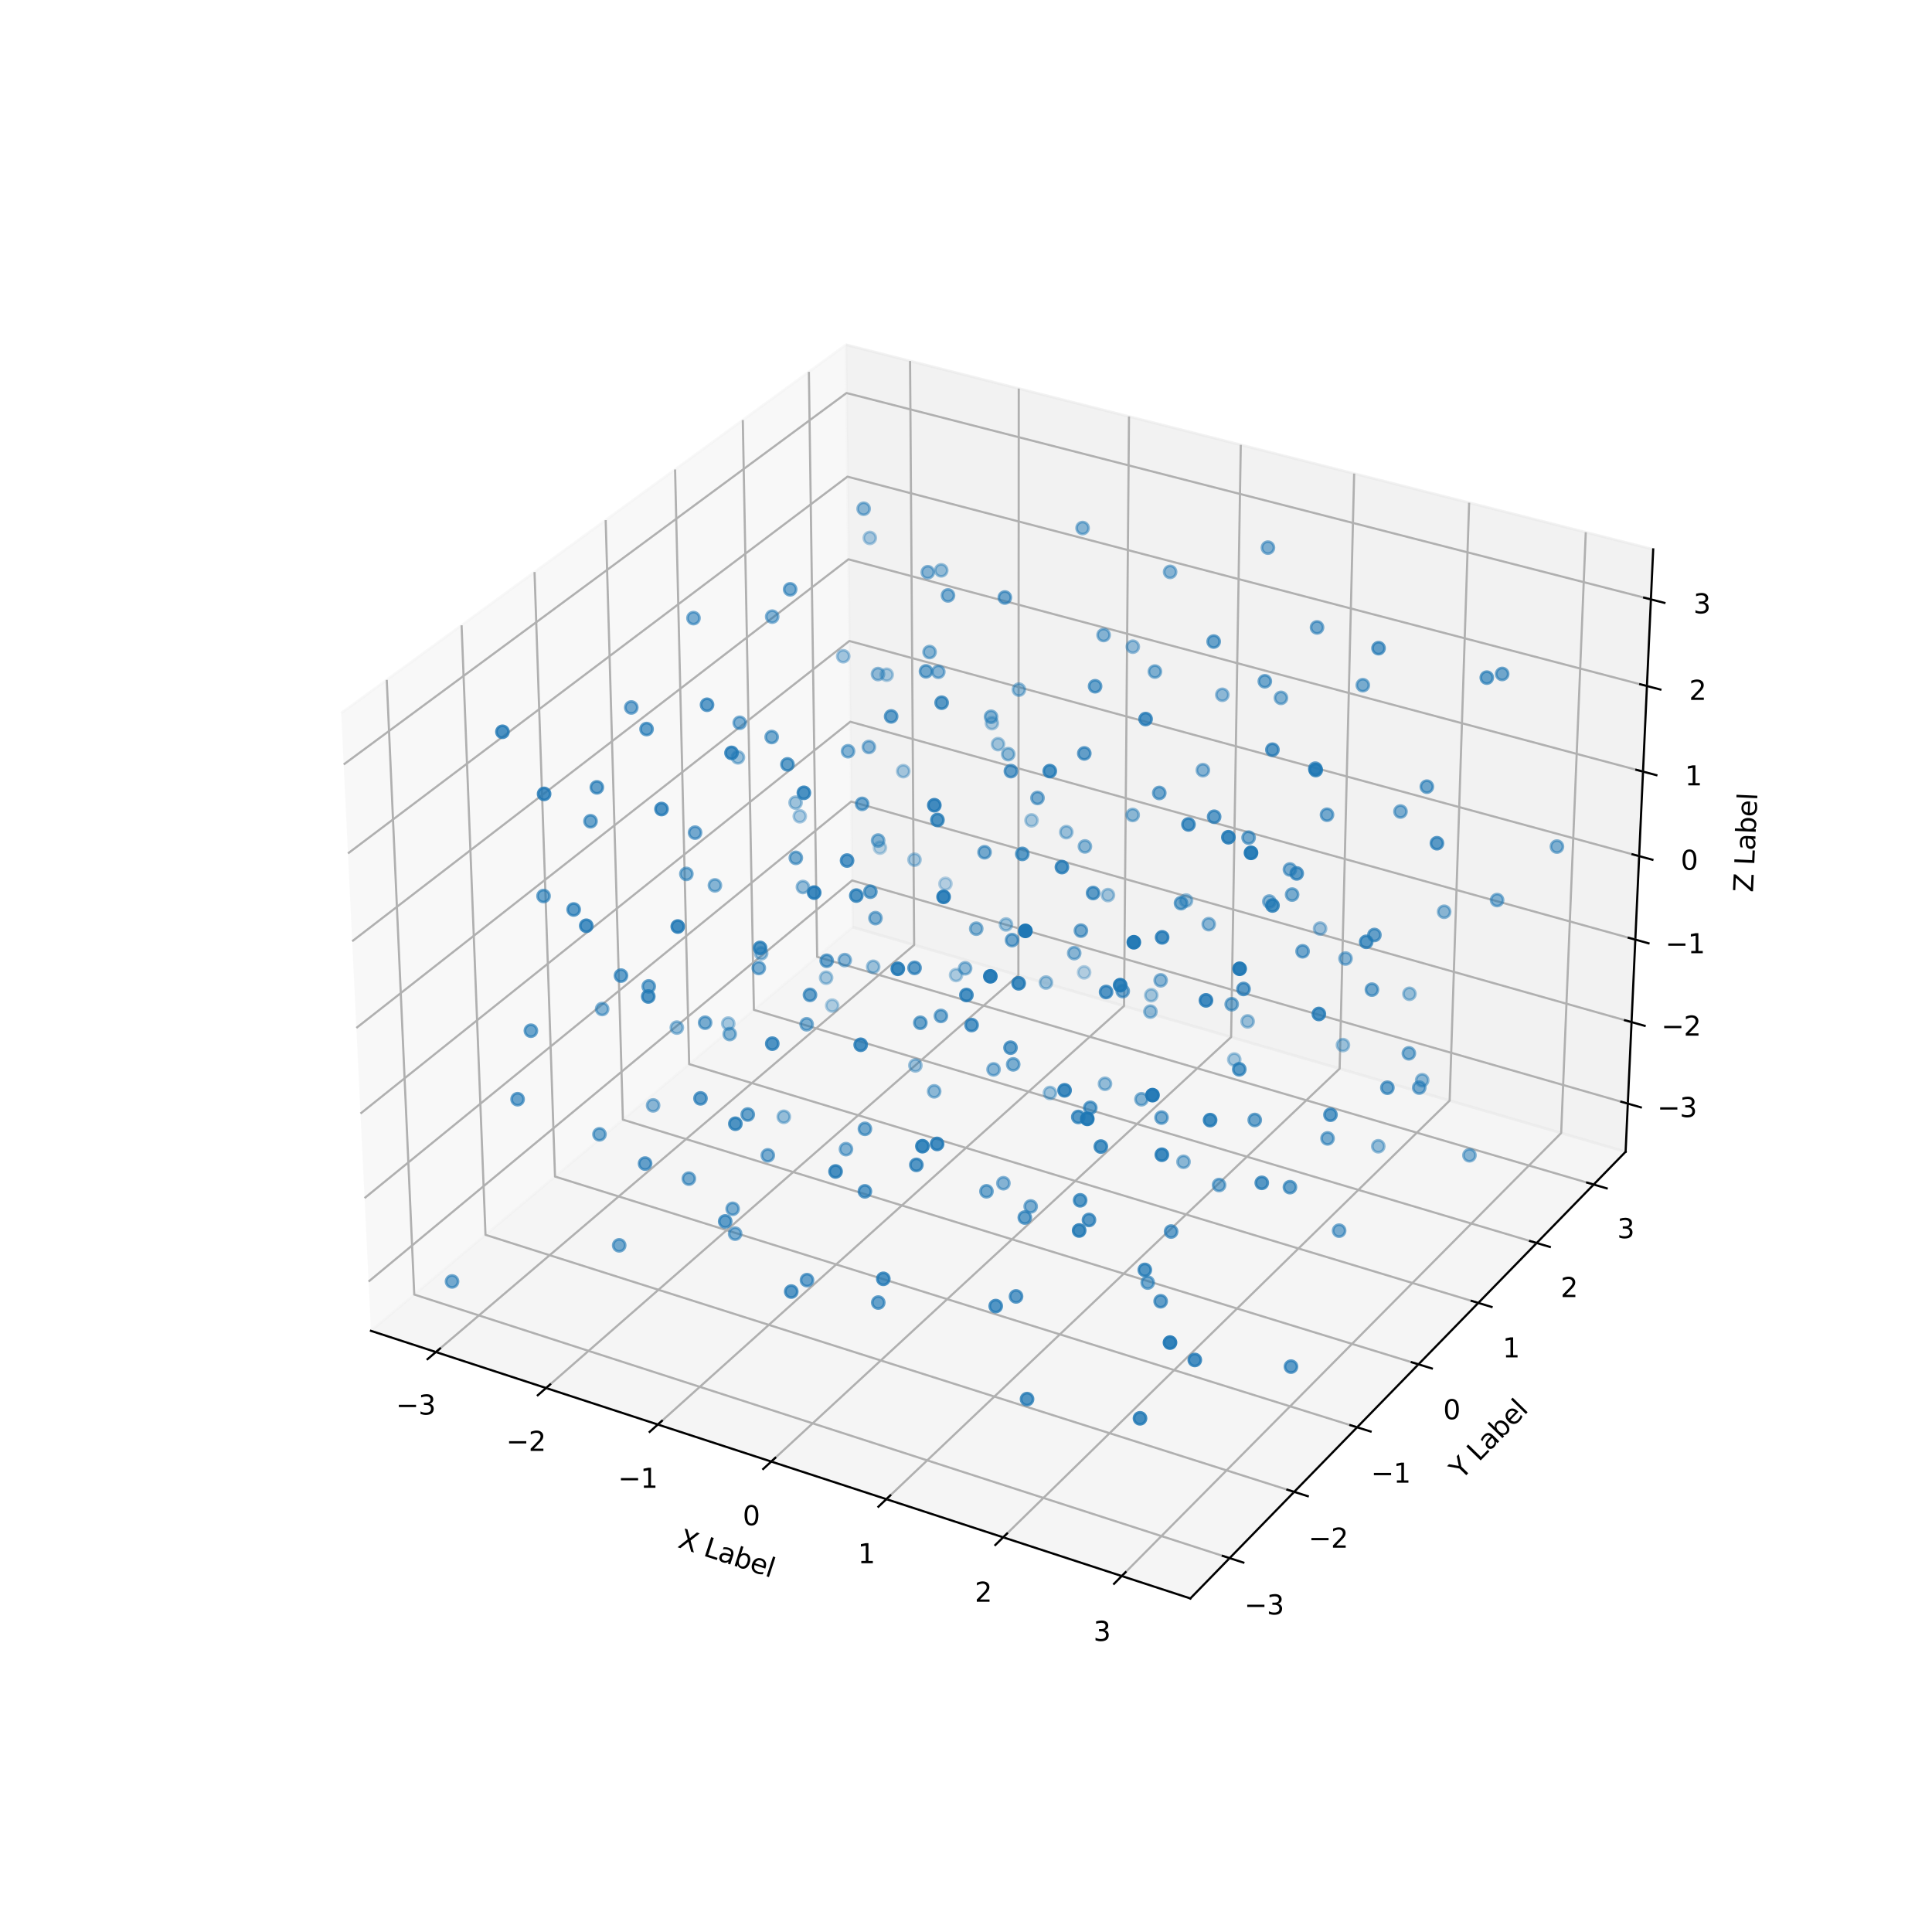 <?xml version="1.0" encoding="utf-8" standalone="no"?>
<!DOCTYPE svg PUBLIC "-//W3C//DTD SVG 1.1//EN"
  "http://www.w3.org/Graphics/SVG/1.1/DTD/svg11.dtd">
<svg height="720pt" version="1.1" viewBox="0 0 720 720" width="720pt" xmlns="http://www.w3.org/2000/svg" xmlns:xlink="http://www.w3.org/1999/xlink">
 <defs>
  <style type="text/css">*{stroke-linecap:butt;stroke-linejoin:round;}</style>
 </defs>
 <g id="figure_1">
  <g id="patch_1">
   <path d="M 0 720 
L 720 720 
L 720 0 
L 0 0 
z
" style="fill:#ffffff;"/>
  </g>
  <g id="patch_2">
   <path d="M 97.2 630 
L 640.8 630 
L 640.8 86.4 
L 97.2 86.4 
z
" style="fill:#ffffff;"/>
  </g>
  <g id="pane3d_1">
   <g id="patch_3">
    <path d="M 138.246 495.966 
L 317.76 345.493 
L 315.265 128.485 
L 127.159 265.755 
" style="fill:#f2f2f2;opacity:0.5;stroke:#f2f2f2;stroke-linejoin:miter;"/>
   </g>
  </g>
  <g id="pane3d_2">
   <g id="patch_4">
    <path d="M 317.76 345.493 
L 605.817 429.22 
L 616.096 204.737 
L 315.265 128.485 
" style="fill:#e6e6e6;opacity:0.5;stroke:#e6e6e6;stroke-linejoin:miter;"/>
   </g>
  </g>
  <g id="pane3d_3">
   <g id="patch_5">
    <path d="M 138.246 495.966 
L 443.6 595.694 
L 605.817 429.22 
L 317.76 345.493 
" style="fill:#ececec;opacity:0.5;stroke:#ececec;stroke-linejoin:miter;"/>
   </g>
  </g>
  <g id="axis3d_1">
   <g id="line2d_1">
    <path d="M 138.246 495.966 
L 443.6 595.694 
" style="fill:none;stroke:#000000;stroke-linecap:square;stroke-width:0.8;"/>
   </g>
   <g id="text_1">
    <!-- X Label -->
    <g transform="translate(252.229 576.517)rotate(-341.913)scale(0.1 -0.1)">
     <defs>
      <path d="M 403 4666 
L 1081 4666 
L 2241 2931 
L 3406 4666 
L 4084 4666 
L 2584 2425 
L 4184 0 
L 3506 0 
L 2194 1984 
L 872 0 
L 191 0 
L 1856 2491 
L 403 4666 
z
" id="DejaVuSans-58" transform="scale(0.016)"/>
      <path id="DejaVuSans-20" transform="scale(0.016)"/>
      <path d="M 628 4666 
L 1259 4666 
L 1259 531 
L 3531 531 
L 3531 0 
L 628 0 
L 628 4666 
z
" id="DejaVuSans-4c" transform="scale(0.016)"/>
      <path d="M 2194 1759 
Q 1497 1759 1228 1600 
Q 959 1441 959 1056 
Q 959 750 1161 570 
Q 1363 391 1709 391 
Q 2188 391 2477 730 
Q 2766 1069 2766 1631 
L 2766 1759 
L 2194 1759 
z
M 3341 1997 
L 3341 0 
L 2766 0 
L 2766 531 
Q 2569 213 2275 61 
Q 1981 -91 1556 -91 
Q 1019 -91 701 211 
Q 384 513 384 1019 
Q 384 1609 779 1909 
Q 1175 2209 1959 2209 
L 2766 2209 
L 2766 2266 
Q 2766 2663 2505 2880 
Q 2244 3097 1772 3097 
Q 1472 3097 1187 3025 
Q 903 2953 641 2809 
L 641 3341 
Q 956 3463 1253 3523 
Q 1550 3584 1831 3584 
Q 2591 3584 2966 3190 
Q 3341 2797 3341 1997 
z
" id="DejaVuSans-61" transform="scale(0.016)"/>
      <path d="M 3116 1747 
Q 3116 2381 2855 2742 
Q 2594 3103 2138 3103 
Q 1681 3103 1420 2742 
Q 1159 2381 1159 1747 
Q 1159 1113 1420 752 
Q 1681 391 2138 391 
Q 2594 391 2855 752 
Q 3116 1113 3116 1747 
z
M 1159 2969 
Q 1341 3281 1617 3432 
Q 1894 3584 2278 3584 
Q 2916 3584 3314 3078 
Q 3713 2572 3713 1747 
Q 3713 922 3314 415 
Q 2916 -91 2278 -91 
Q 1894 -91 1617 61 
Q 1341 213 1159 525 
L 1159 0 
L 581 0 
L 581 4863 
L 1159 4863 
L 1159 2969 
z
" id="DejaVuSans-62" transform="scale(0.016)"/>
      <path d="M 3597 1894 
L 3597 1613 
L 953 1613 
Q 991 1019 1311 708 
Q 1631 397 2203 397 
Q 2534 397 2845 478 
Q 3156 559 3463 722 
L 3463 178 
Q 3153 47 2828 -22 
Q 2503 -91 2169 -91 
Q 1331 -91 842 396 
Q 353 884 353 1716 
Q 353 2575 817 3079 
Q 1281 3584 2069 3584 
Q 2775 3584 3186 3129 
Q 3597 2675 3597 1894 
z
M 3022 2063 
Q 3016 2534 2758 2815 
Q 2500 3097 2075 3097 
Q 1594 3097 1305 2825 
Q 1016 2553 972 2059 
L 3022 2063 
z
" id="DejaVuSans-65" transform="scale(0.016)"/>
      <path d="M 603 4863 
L 1178 4863 
L 1178 0 
L 603 0 
L 603 4863 
z
" id="DejaVuSans-6c" transform="scale(0.016)"/>
     </defs>
     <use xlink:href="#DejaVuSans-58"/>
     <use x="68.506" xlink:href="#DejaVuSans-20"/>
     <use x="100.293" xlink:href="#DejaVuSans-4c"/>
     <use x="156.006" xlink:href="#DejaVuSans-61"/>
     <use x="217.285" xlink:href="#DejaVuSans-62"/>
     <use x="280.762" xlink:href="#DejaVuSans-65"/>
     <use x="342.285" xlink:href="#DejaVuSans-6c"/>
    </g>
   </g>
   <g id="Line3DCollection_1">
    <path d="M 162.44 503.868 
L 340.677 352.154 
L 339.151 134.539 
" style="fill:none;stroke:#b0b0b0;stroke-width:0.8;"/>
    <path d="M 203.496 517.276 
L 379.528 363.447 
L 379.665 144.808 
" style="fill:none;stroke:#b0b0b0;stroke-width:0.8;"/>
    <path d="M 245.151 530.881 
L 418.9 374.89 
L 420.745 155.221 
" style="fill:none;stroke:#b0b0b0;stroke-width:0.8;"/>
    <path d="M 287.42 544.686 
L 458.802 386.488 
L 462.403 165.78 
" style="fill:none;stroke:#b0b0b0;stroke-width:0.8;"/>
    <path d="M 330.315 558.695 
L 499.246 398.244 
L 504.651 176.489 
" style="fill:none;stroke:#b0b0b0;stroke-width:0.8;"/>
    <path d="M 373.85 572.914 
L 540.242 410.16 
L 547.502 187.35 
" style="fill:none;stroke:#b0b0b0;stroke-width:0.8;"/>
    <path d="M 418.041 587.347 
L 581.803 422.24 
L 590.969 198.368 
" style="fill:none;stroke:#b0b0b0;stroke-width:0.8;"/>
   </g>
   <g id="xtick_1">
    <g id="line2d_2">
     <path d="M 163.992 502.546 
L 159.329 506.516 
" style="fill:none;stroke:#000000;stroke-linecap:square;stroke-width:0.8;"/>
    </g>
    <g id="text_2">
     <!-- −3 -->
     <g transform="translate(147.557 527.166)scale(0.1 -0.1)">
      <defs>
       <path d="M 678 2272 
L 4684 2272 
L 4684 1741 
L 678 1741 
L 678 2272 
z
" id="DejaVuSans-2212" transform="scale(0.016)"/>
       <path d="M 2597 2516 
Q 3050 2419 3304 2112 
Q 3559 1806 3559 1356 
Q 3559 666 3084 287 
Q 2609 -91 1734 -91 
Q 1441 -91 1130 -33 
Q 819 25 488 141 
L 488 750 
Q 750 597 1062 519 
Q 1375 441 1716 441 
Q 2309 441 2620 675 
Q 2931 909 2931 1356 
Q 2931 1769 2642 2001 
Q 2353 2234 1838 2234 
L 1294 2234 
L 1294 2753 
L 1863 2753 
Q 2328 2753 2575 2939 
Q 2822 3125 2822 3475 
Q 2822 3834 2567 4026 
Q 2313 4219 1838 4219 
Q 1578 4219 1281 4162 
Q 984 4106 628 3988 
L 628 4550 
Q 988 4650 1302 4700 
Q 1616 4750 1894 4750 
Q 2613 4750 3031 4423 
Q 3450 4097 3450 3541 
Q 3450 3153 3228 2886 
Q 3006 2619 2597 2516 
z
" id="DejaVuSans-33" transform="scale(0.016)"/>
      </defs>
      <use xlink:href="#DejaVuSans-2212"/>
      <use x="83.789" xlink:href="#DejaVuSans-33"/>
     </g>
    </g>
   </g>
   <g id="xtick_2">
    <g id="line2d_3">
     <path d="M 205.03 515.936 
L 200.421 519.963 
" style="fill:none;stroke:#000000;stroke-linecap:square;stroke-width:0.8;"/>
    </g>
    <g id="text_3">
     <!-- −2 -->
     <g transform="translate(188.633 540.714)scale(0.1 -0.1)">
      <defs>
       <path d="M 1228 531 
L 3431 531 
L 3431 0 
L 469 0 
L 469 531 
Q 828 903 1448 1529 
Q 2069 2156 2228 2338 
Q 2531 2678 2651 2914 
Q 2772 3150 2772 3378 
Q 2772 3750 2511 3984 
Q 2250 4219 1831 4219 
Q 1534 4219 1204 4116 
Q 875 4013 500 3803 
L 500 4441 
Q 881 4594 1212 4672 
Q 1544 4750 1819 4750 
Q 2544 4750 2975 4387 
Q 3406 4025 3406 3419 
Q 3406 3131 3298 2873 
Q 3191 2616 2906 2266 
Q 2828 2175 2409 1742 
Q 1991 1309 1228 531 
z
" id="DejaVuSans-32" transform="scale(0.016)"/>
      </defs>
      <use xlink:href="#DejaVuSans-2212"/>
      <use x="83.789" xlink:href="#DejaVuSans-32"/>
     </g>
    </g>
   </g>
   <g id="xtick_3">
    <g id="line2d_4">
     <path d="M 246.666 529.521 
L 242.115 533.607 
" style="fill:none;stroke:#000000;stroke-linecap:square;stroke-width:0.8;"/>
    </g>
    <g id="text_4">
     <!-- −1 -->
     <g transform="translate(230.311 554.459)scale(0.1 -0.1)">
      <defs>
       <path d="M 794 531 
L 1825 531 
L 1825 4091 
L 703 3866 
L 703 4441 
L 1819 4666 
L 2450 4666 
L 2450 531 
L 3481 531 
L 3481 0 
L 794 0 
L 794 531 
z
" id="DejaVuSans-31" transform="scale(0.016)"/>
      </defs>
      <use xlink:href="#DejaVuSans-2212"/>
      <use x="83.789" xlink:href="#DejaVuSans-31"/>
     </g>
    </g>
   </g>
   <g id="xtick_4">
    <g id="line2d_5">
     <path d="M 288.915 543.306 
L 284.423 547.452 
" style="fill:none;stroke:#000000;stroke-linecap:square;stroke-width:0.8;"/>
    </g>
    <g id="text_5">
     <!-- 0 -->
     <g transform="translate(276.793 568.408)scale(0.1 -0.1)">
      <defs>
       <path d="M 2034 4250 
Q 1547 4250 1301 3770 
Q 1056 3291 1056 2328 
Q 1056 1369 1301 889 
Q 1547 409 2034 409 
Q 2525 409 2770 889 
Q 3016 1369 3016 2328 
Q 3016 3291 2770 3770 
Q 2525 4250 2034 4250 
z
M 2034 4750 
Q 2819 4750 3233 4129 
Q 3647 3509 3647 2328 
Q 3647 1150 3233 529 
Q 2819 -91 2034 -91 
Q 1250 -91 836 529 
Q 422 1150 422 2328 
Q 422 3509 836 4129 
Q 1250 4750 2034 4750 
z
" id="DejaVuSans-30" transform="scale(0.016)"/>
      </defs>
      <use xlink:href="#DejaVuSans-30"/>
     </g>
    </g>
   </g>
   <g id="xtick_5">
    <g id="line2d_6">
     <path d="M 331.789 557.295 
L 327.359 561.503 
" style="fill:none;stroke:#000000;stroke-linecap:square;stroke-width:0.8;"/>
    </g>
    <g id="text_6">
     <!-- 1 -->
     <g transform="translate(319.713 582.563)scale(0.1 -0.1)">
      <use xlink:href="#DejaVuSans-31"/>
     </g>
    </g>
   </g>
   <g id="xtick_6">
    <g id="line2d_7">
     <path d="M 375.304 571.492 
L 370.937 575.764 
" style="fill:none;stroke:#000000;stroke-linecap:square;stroke-width:0.8;"/>
    </g>
    <g id="text_7">
     <!-- 2 -->
     <g transform="translate(363.275 596.93)scale(0.1 -0.1)">
      <use xlink:href="#DejaVuSans-32"/>
     </g>
    </g>
   </g>
   <g id="xtick_7">
    <g id="line2d_8">
     <path d="M 419.472 585.904 
L 415.171 590.239 
" style="fill:none;stroke:#000000;stroke-linecap:square;stroke-width:0.8;"/>
    </g>
    <g id="text_8">
     <!-- 3 -->
     <g transform="translate(407.493 611.514)scale(0.1 -0.1)">
      <use xlink:href="#DejaVuSans-33"/>
     </g>
    </g>
   </g>
  </g>
  <g id="axis3d_2">
   <g id="line2d_9">
    <path d="M 605.817 429.22 
L 443.6 595.694 
" style="fill:none;stroke:#000000;stroke-linecap:square;stroke-width:0.8;"/>
   </g>
   <g id="text_9">
    <!-- Y Label -->
    <g transform="translate(544.615 551.635)rotate(-45.742)scale(0.1 -0.1)">
     <defs>
      <path d="M -13 4666 
L 666 4666 
L 1959 2747 
L 3244 4666 
L 3922 4666 
L 2272 2222 
L 2272 0 
L 1638 0 
L 1638 2222 
L -13 4666 
z
" id="DejaVuSans-59" transform="scale(0.016)"/>
     </defs>
     <use xlink:href="#DejaVuSans-59"/>
     <use x="61.084" xlink:href="#DejaVuSans-20"/>
     <use x="92.871" xlink:href="#DejaVuSans-4c"/>
     <use x="148.584" xlink:href="#DejaVuSans-61"/>
     <use x="209.863" xlink:href="#DejaVuSans-62"/>
     <use x="273.34" xlink:href="#DejaVuSans-65"/>
     <use x="334.863" xlink:href="#DejaVuSans-6c"/>
    </g>
   </g>
   <g id="Line3DCollection_2">
    <path d="M 144.129 253.371 
L 154.384 482.438 
L 458.242 580.667 
" style="fill:none;stroke:#b0b0b0;stroke-width:0.8;"/>
    <path d="M 172.018 233.02 
L 180.931 460.186 
L 482.302 555.976 
" style="fill:none;stroke:#b0b0b0;stroke-width:0.8;"/>
    <path d="M 199.205 213.18 
L 206.84 438.469 
L 505.754 531.909 
" style="fill:none;stroke:#b0b0b0;stroke-width:0.8;"/>
    <path d="M 225.718 193.832 
L 232.133 417.268 
L 528.619 508.444 
" style="fill:none;stroke:#b0b0b0;stroke-width:0.8;"/>
    <path d="M 251.58 174.959 
L 256.831 396.565 
L 550.919 485.558 
" style="fill:none;stroke:#b0b0b0;stroke-width:0.8;"/>
    <path d="M 276.816 156.543 
L 280.956 376.343 
L 572.676 463.23 
" style="fill:none;stroke:#b0b0b0;stroke-width:0.8;"/>
    <path d="M 301.448 138.567 
L 304.528 356.584 
L 593.908 441.441 
" style="fill:none;stroke:#b0b0b0;stroke-width:0.8;"/>
   </g>
   <g id="xtick_8">
    <g id="line2d_10">
     <path d="M 455.682 579.84 
L 463.37 582.325 
" style="fill:none;stroke:#000000;stroke-linecap:square;stroke-width:0.8;"/>
    </g>
    <g id="text_10">
     <!-- −3 -->
     <g transform="translate(463.725 601.66)scale(0.1 -0.1)">
      <use xlink:href="#DejaVuSans-2212"/>
      <use x="83.789" xlink:href="#DejaVuSans-33"/>
     </g>
    </g>
   </g>
   <g id="xtick_9">
    <g id="line2d_11">
     <path d="M 479.765 555.169 
L 487.384 557.591 
" style="fill:none;stroke:#000000;stroke-linecap:square;stroke-width:0.8;"/>
    </g>
    <g id="text_11">
     <!-- −2 -->
     <g transform="translate(487.628 576.789)scale(0.1 -0.1)">
      <use xlink:href="#DejaVuSans-2212"/>
      <use x="83.789" xlink:href="#DejaVuSans-32"/>
     </g>
    </g>
   </g>
   <g id="xtick_10">
    <g id="line2d_12">
     <path d="M 503.238 531.123 
L 510.791 533.484 
" style="fill:none;stroke:#000000;stroke-linecap:square;stroke-width:0.8;"/>
    </g>
    <g id="text_12">
     <!-- −1 -->
     <g transform="translate(510.925 552.548)scale(0.1 -0.1)">
      <use xlink:href="#DejaVuSans-2212"/>
      <use x="83.789" xlink:href="#DejaVuSans-31"/>
     </g>
    </g>
   </g>
   <g id="xtick_11">
    <g id="line2d_13">
     <path d="M 526.125 507.677 
L 533.612 509.98 
" style="fill:none;stroke:#000000;stroke-linecap:square;stroke-width:0.8;"/>
    </g>
    <g id="text_13">
     <!-- 0 -->
     <g transform="translate(537.829 528.914)scale(0.1 -0.1)">
      <use xlink:href="#DejaVuSans-30"/>
     </g>
    </g>
   </g>
   <g id="xtick_12">
    <g id="line2d_14">
     <path d="M 548.447 484.81 
L 555.869 487.056 
" style="fill:none;stroke:#000000;stroke-linecap:square;stroke-width:0.8;"/>
    </g>
    <g id="text_14">
     <!-- 1 -->
     <g transform="translate(559.983 505.862)scale(0.1 -0.1)">
      <use xlink:href="#DejaVuSans-31"/>
     </g>
    </g>
   </g>
   <g id="xtick_13">
    <g id="line2d_15">
     <path d="M 570.225 462.501 
L 577.583 464.692 
" style="fill:none;stroke:#000000;stroke-linecap:square;stroke-width:0.8;"/>
    </g>
    <g id="text_15">
     <!-- 2 -->
     <g transform="translate(581.596 483.374)scale(0.1 -0.1)">
      <use xlink:href="#DejaVuSans-32"/>
     </g>
    </g>
   </g>
   <g id="xtick_14">
    <g id="line2d_16">
     <path d="M 591.479 440.728 
L 598.773 442.867 
" style="fill:none;stroke:#000000;stroke-linecap:square;stroke-width:0.8;"/>
    </g>
    <g id="text_16">
     <!-- 3 -->
     <g transform="translate(602.689 461.427)scale(0.1 -0.1)">
      <use xlink:href="#DejaVuSans-33"/>
     </g>
    </g>
   </g>
  </g>
  <g id="axis3d_3">
   <g id="line2d_17">
    <path d="M 605.817 429.22 
L 616.096 204.737 
" style="fill:none;stroke:#000000;stroke-linecap:square;stroke-width:0.8;"/>
   </g>
   <g id="text_17">
    <!-- Z Label -->
    <g transform="translate(653.267 332.62)rotate(-87.378)scale(0.1 -0.1)">
     <defs>
      <path d="M 359 4666 
L 4025 4666 
L 4025 4184 
L 1075 531 
L 4097 531 
L 4097 0 
L 288 0 
L 288 481 
L 3238 4134 
L 359 4134 
L 359 4666 
z
" id="DejaVuSans-5a" transform="scale(0.016)"/>
     </defs>
     <use xlink:href="#DejaVuSans-5a"/>
     <use x="68.506" xlink:href="#DejaVuSans-20"/>
     <use x="100.293" xlink:href="#DejaVuSans-4c"/>
     <use x="156.006" xlink:href="#DejaVuSans-61"/>
     <use x="217.285" xlink:href="#DejaVuSans-62"/>
     <use x="280.762" xlink:href="#DejaVuSans-65"/>
     <use x="342.285" xlink:href="#DejaVuSans-6c"/>
    </g>
   </g>
   <g id="Line3DCollection_3">
    <path d="M 606.638 411.286 
L 317.56 328.123 
L 137.361 477.603 
" style="fill:none;stroke:#b0b0b0;stroke-width:0.8;"/>
    <path d="M 608.029 380.913 
L 317.222 298.718 
L 135.863 446.492 
" style="fill:none;stroke:#b0b0b0;stroke-width:0.8;"/>
    <path d="M 609.437 350.171 
L 316.88 268.972 
L 134.346 414.989 
" style="fill:none;stroke:#b0b0b0;stroke-width:0.8;"/>
    <path d="M 610.862 319.053 
L 316.534 238.88 
L 132.81 383.085 
" style="fill:none;stroke:#b0b0b0;stroke-width:0.8;"/>
    <path d="M 612.304 287.552 
L 316.184 208.436 
L 131.254 350.774 
" style="fill:none;stroke:#b0b0b0;stroke-width:0.8;"/>
    <path d="M 613.764 255.662 
L 315.83 177.634 
L 129.678 318.048 
" style="fill:none;stroke:#b0b0b0;stroke-width:0.8;"/>
    <path d="M 615.243 223.374 
L 315.471 146.466 
L 128.081 284.897 
" style="fill:none;stroke:#b0b0b0;stroke-width:0.8;"/>
   </g>
   <g id="xtick_15">
    <g id="line2d_18">
     <path d="M 604.211 410.588 
L 611.497 412.684 
" style="fill:none;stroke:#000000;stroke-linecap:square;stroke-width:0.8;"/>
    </g>
    <g id="text_18">
     <!-- −3 -->
     <g transform="translate(617.608 416.293)scale(0.1 -0.1)">
      <use xlink:href="#DejaVuSans-2212"/>
      <use x="83.789" xlink:href="#DejaVuSans-33"/>
     </g>
    </g>
   </g>
   <g id="xtick_16">
    <g id="line2d_19">
     <path d="M 605.587 380.223 
L 612.918 382.295 
" style="fill:none;stroke:#000000;stroke-linecap:square;stroke-width:0.8;"/>
    </g>
    <g id="text_19">
     <!-- −2 -->
     <g transform="translate(619.107 385.949)scale(0.1 -0.1)">
      <use xlink:href="#DejaVuSans-2212"/>
      <use x="83.789" xlink:href="#DejaVuSans-32"/>
     </g>
    </g>
   </g>
   <g id="xtick_17">
    <g id="line2d_20">
     <path d="M 606.979 349.489 
L 614.357 351.537 
" style="fill:none;stroke:#000000;stroke-linecap:square;stroke-width:0.8;"/>
    </g>
    <g id="text_20">
     <!-- −1 -->
     <g transform="translate(620.625 355.238)scale(0.1 -0.1)">
      <use xlink:href="#DejaVuSans-2212"/>
      <use x="83.789" xlink:href="#DejaVuSans-31"/>
     </g>
    </g>
   </g>
   <g id="xtick_18">
    <g id="line2d_21">
     <path d="M 608.389 318.38 
L 615.813 320.402 
" style="fill:none;stroke:#000000;stroke-linecap:square;stroke-width:0.8;"/>
    </g>
    <g id="text_21">
     <!-- 0 -->
     <g transform="translate(626.351 324.151)scale(0.1 -0.1)">
      <use xlink:href="#DejaVuSans-30"/>
     </g>
    </g>
   </g>
   <g id="xtick_19">
    <g id="line2d_22">
     <path d="M 609.816 286.888 
L 617.287 288.884 
" style="fill:none;stroke:#000000;stroke-linecap:square;stroke-width:0.8;"/>
    </g>
    <g id="text_22">
     <!-- 1 -->
     <g transform="translate(627.906 292.682)scale(0.1 -0.1)">
      <use xlink:href="#DejaVuSans-31"/>
     </g>
    </g>
   </g>
   <g id="xtick_20">
    <g id="line2d_23">
     <path d="M 611.26 255.006 
L 618.78 256.975 
" style="fill:none;stroke:#000000;stroke-linecap:square;stroke-width:0.8;"/>
    </g>
    <g id="text_23">
     <!-- 2 -->
     <g transform="translate(629.48 260.825)scale(0.1 -0.1)">
      <use xlink:href="#DejaVuSans-32"/>
     </g>
    </g>
   </g>
   <g id="xtick_21">
    <g id="line2d_24">
     <path d="M 612.722 222.727 
L 620.291 224.669 
" style="fill:none;stroke:#000000;stroke-linecap:square;stroke-width:0.8;"/>
    </g>
    <g id="text_24">
     <!-- 3 -->
     <g transform="translate(631.074 228.571)scale(0.1 -0.1)">
      <use xlink:href="#DejaVuSans-33"/>
     </g>
    </g>
   </g>
  </g>
  <g id="axes_1">
   <g id="Path3DCollection_1">
    <defs>
     <path d="M 0 2.236 
C 0.593 2.236 1.162 2 1.581 1.581 
C 2 1.162 2.236 0.593 2.236 -0 
C 2.236 -0.593 2 -1.162 1.581 -1.581 
C 1.162 -2 0.593 -2.236 0 -2.236 
C -0.593 -2.236 -1.162 -2 -1.581 -1.581 
C -2 -1.162 -2.236 -0.593 -2.236 0 
C -2.236 0.593 -2 1.162 -1.581 1.581 
C -1.162 2 -0.593 2.236 0 2.236 
z
" id="C0_0_16240a5a21"/>
    </defs>
    <g clip-path="url(#p55cfb001d5)">
     <use style="fill:#1f77b4;fill-opacity:0.3;stroke:#1f77b4;stroke-opacity:0.3;" x="352.341" xlink:href="#C0_0_16240a5a21" y="329.364"/>
    </g>
    <g clip-path="url(#p55cfb001d5)">
     <use style="fill:#1f77b4;fill-opacity:0.303;stroke:#1f77b4;stroke-opacity:0.303;" x="327.932" xlink:href="#C0_0_16240a5a21" y="315.895"/>
    </g>
    <g clip-path="url(#p55cfb001d5)">
     <use style="fill:#1f77b4;fill-opacity:0.308;stroke:#1f77b4;stroke-opacity:0.308;" x="404.017" xlink:href="#C0_0_16240a5a21" y="362.377"/>
    </g>
    <g clip-path="url(#p55cfb001d5)">
     <use style="fill:#1f77b4;fill-opacity:0.335;stroke:#1f77b4;stroke-opacity:0.335;" x="310.14" xlink:href="#C0_0_16240a5a21" y="374.758"/>
    </g>
    <g clip-path="url(#p55cfb001d5)">
     <use style="fill:#1f77b4;fill-opacity:0.344;stroke:#1f77b4;stroke-opacity:0.344;" x="356.302" xlink:href="#C0_0_16240a5a21" y="363.364"/>
    </g>
    <g clip-path="url(#p55cfb001d5)">
     <use style="fill:#1f77b4;fill-opacity:0.363;stroke:#1f77b4;stroke-opacity:0.363;" x="330.45" xlink:href="#C0_0_16240a5a21" y="251.453"/>
    </g>
    <g clip-path="url(#p55cfb001d5)">
     <use style="fill:#1f77b4;fill-opacity:0.363;stroke:#1f77b4;stroke-opacity:0.363;" x="384.416" xlink:href="#C0_0_16240a5a21" y="305.731"/>
    </g>
    <g clip-path="url(#p55cfb001d5)">
     <use style="fill:#1f77b4;fill-opacity:0.364;stroke:#1f77b4;stroke-opacity:0.364;" x="369.665" xlink:href="#C0_0_16240a5a21" y="269.497"/>
    </g>
    <g clip-path="url(#p55cfb001d5)">
     <use style="fill:#1f77b4;fill-opacity:0.367;stroke:#1f77b4;stroke-opacity:0.367;" x="324.155" xlink:href="#C0_0_16240a5a21" y="200.471"/>
    </g>
    <g clip-path="url(#p55cfb001d5)">
     <use style="fill:#1f77b4;fill-opacity:0.367;stroke:#1f77b4;stroke-opacity:0.367;" x="298.054" xlink:href="#C0_0_16240a5a21" y="304.198"/>
    </g>
    <g clip-path="url(#p55cfb001d5)">
     <use style="fill:#1f77b4;fill-opacity:0.371;stroke:#1f77b4;stroke-opacity:0.371;" x="340.807" xlink:href="#C0_0_16240a5a21" y="320.388"/>
    </g>
    <g clip-path="url(#p55cfb001d5)">
     <use style="fill:#1f77b4;fill-opacity:0.373;stroke:#1f77b4;stroke-opacity:0.373;" x="336.618" xlink:href="#C0_0_16240a5a21" y="287.389"/>
    </g>
    <g clip-path="url(#p55cfb001d5)">
     <use style="fill:#1f77b4;fill-opacity:0.38;stroke:#1f77b4;stroke-opacity:0.38;" x="429.042" xlink:href="#C0_0_16240a5a21" y="370.89"/>
    </g>
    <g clip-path="url(#p55cfb001d5)">
     <use style="fill:#1f77b4;fill-opacity:0.381;stroke:#1f77b4;stroke-opacity:0.381;" x="307.868" xlink:href="#C0_0_16240a5a21" y="364.366"/>
    </g>
    <g clip-path="url(#p55cfb001d5)">
     <use style="fill:#1f77b4;fill-opacity:0.386;stroke:#1f77b4;stroke-opacity:0.386;" x="459.974" xlink:href="#C0_0_16240a5a21" y="394.851"/>
    </g>
    <g clip-path="url(#p55cfb001d5)">
     <use style="fill:#1f77b4;fill-opacity:0.394;stroke:#1f77b4;stroke-opacity:0.394;" x="271.4" xlink:href="#C0_0_16240a5a21" y="381.451"/>
    </g>
    <g clip-path="url(#p55cfb001d5)">
     <use style="fill:#1f77b4;fill-opacity:0.396;stroke:#1f77b4;stroke-opacity:0.396;" x="412.906" xlink:href="#C0_0_16240a5a21" y="333.574"/>
    </g>
    <g clip-path="url(#p55cfb001d5)">
     <use style="fill:#1f77b4;fill-opacity:0.397;stroke:#1f77b4;stroke-opacity:0.397;" x="371.943" xlink:href="#C0_0_16240a5a21" y="277.317"/>
    </g>
    <g clip-path="url(#p55cfb001d5)">
     <use style="fill:#1f77b4;fill-opacity:0.4;stroke:#1f77b4;stroke-opacity:0.4;" x="314.241" xlink:href="#C0_0_16240a5a21" y="244.555"/>
    </g>
    <g clip-path="url(#p55cfb001d5)">
     <use style="fill:#1f77b4;fill-opacity:0.402;stroke:#1f77b4;stroke-opacity:0.402;" x="374.909" xlink:href="#C0_0_16240a5a21" y="344.518"/>
    </g>
    <g clip-path="url(#p55cfb001d5)">
     <use style="fill:#1f77b4;fill-opacity:0.411;stroke:#1f77b4;stroke-opacity:0.411;" x="391.286" xlink:href="#C0_0_16240a5a21" y="407.309"/>
    </g>
    <g clip-path="url(#p55cfb001d5)">
     <use style="fill:#1f77b4;fill-opacity:0.414;stroke:#1f77b4;stroke-opacity:0.414;" x="500.476" xlink:href="#C0_0_16240a5a21" y="389.468"/>
    </g>
    <g clip-path="url(#p55cfb001d5)">
     <use style="fill:#1f77b4;fill-opacity:0.415;stroke:#1f77b4;stroke-opacity:0.415;" x="296.49" xlink:href="#C0_0_16240a5a21" y="299.115"/>
    </g>
    <g clip-path="url(#p55cfb001d5)">
     <use style="fill:#1f77b4;fill-opacity:0.415;stroke:#1f77b4;stroke-opacity:0.415;" x="389.812" xlink:href="#C0_0_16240a5a21" y="366.16"/>
    </g>
    <g clip-path="url(#p55cfb001d5)">
     <use style="fill:#1f77b4;fill-opacity:0.418;stroke:#1f77b4;stroke-opacity:0.418;" x="491.956" xlink:href="#C0_0_16240a5a21" y="346.051"/>
    </g>
    <g clip-path="url(#p55cfb001d5)">
     <use style="fill:#1f77b4;fill-opacity:0.419;stroke:#1f77b4;stroke-opacity:0.419;" x="325.415" xlink:href="#C0_0_16240a5a21" y="360.291"/>
    </g>
    <g clip-path="url(#p55cfb001d5)">
     <use style="fill:#1f77b4;fill-opacity:0.424;stroke:#1f77b4;stroke-opacity:0.424;" x="341.136" xlink:href="#C0_0_16240a5a21" y="397.049"/>
    </g>
    <g clip-path="url(#p55cfb001d5)">
     <use style="fill:#1f77b4;fill-opacity:0.427;stroke:#1f77b4;stroke-opacity:0.427;" x="397.38" xlink:href="#C0_0_16240a5a21" y="310.108"/>
    </g>
    <g clip-path="url(#p55cfb001d5)">
     <use style="fill:#1f77b4;fill-opacity:0.431;stroke:#1f77b4;stroke-opacity:0.431;" x="442.004" xlink:href="#C0_0_16240a5a21" y="335.61"/>
    </g>
    <g clip-path="url(#p55cfb001d5)">
     <use style="fill:#1f77b4;fill-opacity:0.431;stroke:#1f77b4;stroke-opacity:0.431;" x="464.958" xlink:href="#C0_0_16240a5a21" y="380.641"/>
    </g>
    <g clip-path="url(#p55cfb001d5)">
     <use style="fill:#1f77b4;fill-opacity:0.436;stroke:#1f77b4;stroke-opacity:0.436;" x="525.256" xlink:href="#C0_0_16240a5a21" y="370.365"/>
    </g>
    <g clip-path="url(#p55cfb001d5)">
     <use style="fill:#1f77b4;fill-opacity:0.442;stroke:#1f77b4;stroke-opacity:0.442;" x="283.665" xlink:href="#C0_0_16240a5a21" y="355.282"/>
    </g>
    <g clip-path="url(#p55cfb001d5)">
     <use style="fill:#1f77b4;fill-opacity:0.444;stroke:#1f77b4;stroke-opacity:0.444;" x="292.095" xlink:href="#C0_0_16240a5a21" y="416.198"/>
    </g>
    <g clip-path="url(#p55cfb001d5)">
     <use style="fill:#1f77b4;fill-opacity:0.448;stroke:#1f77b4;stroke-opacity:0.448;" x="379.725" xlink:href="#C0_0_16240a5a21" y="257"/>
    </g>
    <g clip-path="url(#p55cfb001d5)">
     <use style="fill:#1f77b4;fill-opacity:0.451;stroke:#1f77b4;stroke-opacity:0.451;" x="422.164" xlink:href="#C0_0_16240a5a21" y="241"/>
    </g>
    <g clip-path="url(#p55cfb001d5)">
     <use style="fill:#1f77b4;fill-opacity:0.452;stroke:#1f77b4;stroke-opacity:0.452;" x="275.003" xlink:href="#C0_0_16240a5a21" y="282.243"/>
    </g>
    <g clip-path="url(#p55cfb001d5)">
     <use style="fill:#1f77b4;fill-opacity:0.453;stroke:#1f77b4;stroke-opacity:0.453;" x="350.764" xlink:href="#C0_0_16240a5a21" y="212.555"/>
    </g>
    <g clip-path="url(#p55cfb001d5)">
     <use style="fill:#1f77b4;fill-opacity:0.458;stroke:#1f77b4;stroke-opacity:0.458;" x="299.222" xlink:href="#C0_0_16240a5a21" y="330.559"/>
    </g>
    <g clip-path="url(#p55cfb001d5)">
     <use style="fill:#1f77b4;fill-opacity:0.461;stroke:#1f77b4;stroke-opacity:0.461;" x="252.233" xlink:href="#C0_0_16240a5a21" y="382.953"/>
    </g>
    <g clip-path="url(#p55cfb001d5)">
     <use style="fill:#1f77b4;fill-opacity:0.464;stroke:#1f77b4;stroke-opacity:0.464;" x="411.798" xlink:href="#C0_0_16240a5a21" y="403.893"/>
    </g>
    <g clip-path="url(#p55cfb001d5)">
     <use style="fill:#1f77b4;fill-opacity:0.464;stroke:#1f77b4;stroke-opacity:0.464;" x="513.642" xlink:href="#C0_0_16240a5a21" y="427.175"/>
    </g>
    <g clip-path="url(#p55cfb001d5)">
     <use style="fill:#1f77b4;fill-opacity:0.464;stroke:#1f77b4;stroke-opacity:0.464;" x="428.725" xlink:href="#C0_0_16240a5a21" y="377.003"/>
    </g>
    <g clip-path="url(#p55cfb001d5)">
     <use style="fill:#1f77b4;fill-opacity:0.468;stroke:#1f77b4;stroke-opacity:0.468;" x="327.208" xlink:href="#C0_0_16240a5a21" y="251.202"/>
    </g>
    <g clip-path="url(#p55cfb001d5)">
     <use style="fill:#1f77b4;fill-opacity:0.47;stroke:#1f77b4;stroke-opacity:0.47;" x="375.741" xlink:href="#C0_0_16240a5a21" y="281.044"/>
    </g>
    <g clip-path="url(#p55cfb001d5)">
     <use style="fill:#1f77b4;fill-opacity:0.473;stroke:#1f77b4;stroke-opacity:0.473;" x="359.672" xlink:href="#C0_0_16240a5a21" y="360.868"/>
    </g>
    <g clip-path="url(#p55cfb001d5)">
     <use style="fill:#1f77b4;fill-opacity:0.476;stroke:#1f77b4;stroke-opacity:0.476;" x="455.52" xlink:href="#C0_0_16240a5a21" y="258.931"/>
    </g>
    <g clip-path="url(#p55cfb001d5)">
     <use style="fill:#1f77b4;fill-opacity:0.48;stroke:#1f77b4;stroke-opacity:0.48;" x="530.005" xlink:href="#C0_0_16240a5a21" y="402.573"/>
    </g>
    <g clip-path="url(#p55cfb001d5)">
     <use style="fill:#1f77b4;fill-opacity:0.486;stroke:#1f77b4;stroke-opacity:0.486;" x="422.12" xlink:href="#C0_0_16240a5a21" y="303.716"/>
    </g>
    <g clip-path="url(#p55cfb001d5)">
     <use style="fill:#1f77b4;fill-opacity:0.49;stroke:#1f77b4;stroke-opacity:0.49;" x="321.858" xlink:href="#C0_0_16240a5a21" y="189.594"/>
    </g>
    <g clip-path="url(#p55cfb001d5)">
     <use style="fill:#1f77b4;fill-opacity:0.493;stroke:#1f77b4;stroke-opacity:0.493;" x="323.802" xlink:href="#C0_0_16240a5a21" y="278.382"/>
    </g>
    <g clip-path="url(#p55cfb001d5)">
     <use style="fill:#1f77b4;fill-opacity:0.494;stroke:#1f77b4;stroke-opacity:0.494;" x="404.314" xlink:href="#C0_0_16240a5a21" y="315.438"/>
    </g>
    <g clip-path="url(#p55cfb001d5)">
     <use style="fill:#1f77b4;fill-opacity:0.495;stroke:#1f77b4;stroke-opacity:0.495;" x="348.138" xlink:href="#C0_0_16240a5a21" y="406.708"/>
    </g>
    <g clip-path="url(#p55cfb001d5)">
     <use style="fill:#1f77b4;fill-opacity:0.498;stroke:#1f77b4;stroke-opacity:0.498;" x="441.06" xlink:href="#C0_0_16240a5a21" y="432.975"/>
    </g>
    <g clip-path="url(#p55cfb001d5)">
     <use style="fill:#1f77b4;fill-opacity:0.498;stroke:#1f77b4;stroke-opacity:0.498;" x="538.187" xlink:href="#C0_0_16240a5a21" y="339.789"/>
    </g>
    <g clip-path="url(#p55cfb001d5)">
     <use style="fill:#1f77b4;fill-opacity:0.5;stroke:#1f77b4;stroke-opacity:0.5;" x="314.821" xlink:href="#C0_0_16240a5a21" y="357.797"/>
    </g>
    <g clip-path="url(#p55cfb001d5)">
     <use style="fill:#1f77b4;fill-opacity:0.501;stroke:#1f77b4;stroke-opacity:0.501;" x="436.067" xlink:href="#C0_0_16240a5a21" y="213.131"/>
    </g>
    <g clip-path="url(#p55cfb001d5)">
     <use style="fill:#1f77b4;fill-opacity:0.501;stroke:#1f77b4;stroke-opacity:0.501;" x="243.394" xlink:href="#C0_0_16240a5a21" y="411.947"/>
    </g>
    <g clip-path="url(#p55cfb001d5)">
     <use style="fill:#1f77b4;fill-opacity:0.501;stroke:#1f77b4;stroke-opacity:0.501;" x="400.327" xlink:href="#C0_0_16240a5a21" y="355.2"/>
    </g>
    <g clip-path="url(#p55cfb001d5)">
     <use style="fill:#1f77b4;fill-opacity:0.501;stroke:#1f77b4;stroke-opacity:0.501;" x="432.538" xlink:href="#C0_0_16240a5a21" y="365.343"/>
    </g>
    <g clip-path="url(#p55cfb001d5)">
     <use style="fill:#1f77b4;fill-opacity:0.502;stroke:#1f77b4;stroke-opacity:0.502;" x="450.457" xlink:href="#C0_0_16240a5a21" y="344.406"/>
    </g>
    <g clip-path="url(#p55cfb001d5)">
     <use style="fill:#1f77b4;fill-opacity:0.504;stroke:#1f77b4;stroke-opacity:0.504;" x="403.446" xlink:href="#C0_0_16240a5a21" y="196.78"/>
    </g>
    <g clip-path="url(#p55cfb001d5)">
     <use style="fill:#1f77b4;fill-opacity:0.51;stroke:#1f77b4;stroke-opacity:0.51;" x="349.68" xlink:href="#C0_0_16240a5a21" y="250.372"/>
    </g>
    <g clip-path="url(#p55cfb001d5)">
     <use style="fill:#1f77b4;fill-opacity:0.51;stroke:#1f77b4;stroke-opacity:0.51;" x="501.435" xlink:href="#C0_0_16240a5a21" y="357.217"/>
    </g>
    <g clip-path="url(#p55cfb001d5)">
     <use style="fill:#1f77b4;fill-opacity:0.512;stroke:#1f77b4;stroke-opacity:0.512;" x="271.945" xlink:href="#C0_0_16240a5a21" y="385.358"/>
    </g>
    <g clip-path="url(#p55cfb001d5)">
     <use style="fill:#1f77b4;fill-opacity:0.515;stroke:#1f77b4;stroke-opacity:0.515;" x="370.273" xlink:href="#C0_0_16240a5a21" y="398.531"/>
    </g>
    <g clip-path="url(#p55cfb001d5)">
     <use style="fill:#1f77b4;fill-opacity:0.516;stroke:#1f77b4;stroke-opacity:0.516;" x="448.281" xlink:href="#C0_0_16240a5a21" y="287.018"/>
    </g>
    <g clip-path="url(#p55cfb001d5)">
     <use style="fill:#1f77b4;fill-opacity:0.518;stroke:#1f77b4;stroke-opacity:0.518;" x="345.769" xlink:href="#C0_0_16240a5a21" y="213.245"/>
    </g>
    <g clip-path="url(#p55cfb001d5)">
     <use style="fill:#1f77b4;fill-opacity:0.519;stroke:#1f77b4;stroke-opacity:0.519;" x="346.424" xlink:href="#C0_0_16240a5a21" y="242.997"/>
    </g>
    <g clip-path="url(#p55cfb001d5)">
     <use style="fill:#1f77b4;fill-opacity:0.52;stroke:#1f77b4;stroke-opacity:0.52;" x="363.818" xlink:href="#C0_0_16240a5a21" y="346.093"/>
    </g>
    <g clip-path="url(#p55cfb001d5)">
     <use style="fill:#1f77b4;fill-opacity:0.521;stroke:#1f77b4;stroke-opacity:0.521;" x="411.281" xlink:href="#C0_0_16240a5a21" y="236.652"/>
    </g>
    <g clip-path="url(#p55cfb001d5)">
     <use style="fill:#1f77b4;fill-opacity:0.523;stroke:#1f77b4;stroke-opacity:0.523;" x="547.619" xlink:href="#C0_0_16240a5a21" y="430.54"/>
    </g>
    <g clip-path="url(#p55cfb001d5)">
     <use style="fill:#1f77b4;fill-opacity:0.523;stroke:#1f77b4;stroke-opacity:0.523;" x="473.038" xlink:href="#C0_0_16240a5a21" y="335.966"/>
    </g>
    <g clip-path="url(#p55cfb001d5)">
     <use style="fill:#1f77b4;fill-opacity:0.526;stroke:#1f77b4;stroke-opacity:0.526;" x="373.936" xlink:href="#C0_0_16240a5a21" y="440.951"/>
    </g>
    <g clip-path="url(#p55cfb001d5)">
     <use style="fill:#1f77b4;fill-opacity:0.528;stroke:#1f77b4;stroke-opacity:0.528;" x="477.372" xlink:href="#C0_0_16240a5a21" y="260.073"/>
    </g>
    <g clip-path="url(#p55cfb001d5)">
     <use style="fill:#1f77b4;fill-opacity:0.529;stroke:#1f77b4;stroke-opacity:0.529;" x="266.428" xlink:href="#C0_0_16240a5a21" y="329.954"/>
    </g>
    <g clip-path="url(#p55cfb001d5)">
     <use style="fill:#1f77b4;fill-opacity:0.53;stroke:#1f77b4;stroke-opacity:0.53;" x="425.392" xlink:href="#C0_0_16240a5a21" y="409.657"/>
    </g>
    <g clip-path="url(#p55cfb001d5)">
     <use style="fill:#1f77b4;fill-opacity:0.53;stroke:#1f77b4;stroke-opacity:0.53;" x="224.406" xlink:href="#C0_0_16240a5a21" y="376.02"/>
    </g>
    <g clip-path="url(#p55cfb001d5)">
     <use style="fill:#1f77b4;fill-opacity:0.532;stroke:#1f77b4;stroke-opacity:0.532;" x="287.772" xlink:href="#C0_0_16240a5a21" y="229.801"/>
    </g>
    <g clip-path="url(#p55cfb001d5)">
     <use style="fill:#1f77b4;fill-opacity:0.537;stroke:#1f77b4;stroke-opacity:0.537;" x="557.925" xlink:href="#C0_0_16240a5a21" y="335.429"/>
    </g>
    <g clip-path="url(#p55cfb001d5)">
     <use style="fill:#1f77b4;fill-opacity:0.537;stroke:#1f77b4;stroke-opacity:0.537;" x="369.323" xlink:href="#C0_0_16240a5a21" y="267.114"/>
    </g>
    <g clip-path="url(#p55cfb001d5)">
     <use style="fill:#1f77b4;fill-opacity:0.537;stroke:#1f77b4;stroke-opacity:0.537;" x="327.249" xlink:href="#C0_0_16240a5a21" y="313.241"/>
    </g>
    <g clip-path="url(#p55cfb001d5)">
     <use style="fill:#1f77b4;fill-opacity:0.539;stroke:#1f77b4;stroke-opacity:0.539;" x="316.046" xlink:href="#C0_0_16240a5a21" y="279.959"/>
    </g>
    <g clip-path="url(#p55cfb001d5)">
     <use style="fill:#1f77b4;fill-opacity:0.539;stroke:#1f77b4;stroke-opacity:0.539;" x="315.268" xlink:href="#C0_0_16240a5a21" y="428.253"/>
    </g>
    <g clip-path="url(#p55cfb001d5)">
     <use style="fill:#1f77b4;fill-opacity:0.541;stroke:#1f77b4;stroke-opacity:0.541;" x="580.221" xlink:href="#C0_0_16240a5a21" y="315.494"/>
    </g>
    <g clip-path="url(#p55cfb001d5)">
     <use style="fill:#1f77b4;fill-opacity:0.544;stroke:#1f77b4;stroke-opacity:0.544;" x="472.524" xlink:href="#C0_0_16240a5a21" y="204.086"/>
    </g>
    <g clip-path="url(#p55cfb001d5)">
     <use style="fill:#1f77b4;fill-opacity:0.545;stroke:#1f77b4;stroke-opacity:0.545;" x="430.4" xlink:href="#C0_0_16240a5a21" y="250.275"/>
    </g>
    <g clip-path="url(#p55cfb001d5)">
     <use style="fill:#1f77b4;fill-opacity:0.554;stroke:#1f77b4;stroke-opacity:0.554;" x="326.256" xlink:href="#C0_0_16240a5a21" y="342.156"/>
    </g>
    <g clip-path="url(#p55cfb001d5)">
     <use style="fill:#1f77b4;fill-opacity:0.555;stroke:#1f77b4;stroke-opacity:0.555;" x="521.918" xlink:href="#C0_0_16240a5a21" y="302.429"/>
    </g>
    <g clip-path="url(#p55cfb001d5)">
     <use style="fill:#1f77b4;fill-opacity:0.556;stroke:#1f77b4;stroke-opacity:0.556;" x="300.609" xlink:href="#C0_0_16240a5a21" y="381.719"/>
    </g>
    <g clip-path="url(#p55cfb001d5)">
     <use style="fill:#1f77b4;fill-opacity:0.56;stroke:#1f77b4;stroke-opacity:0.56;" x="275.668" xlink:href="#C0_0_16240a5a21" y="269.36"/>
    </g>
    <g clip-path="url(#p55cfb001d5)">
     <use style="fill:#1f77b4;fill-opacity:0.563;stroke:#1f77b4;stroke-opacity:0.563;" x="255.787" xlink:href="#C0_0_16240a5a21" y="325.672"/>
    </g>
    <g clip-path="url(#p55cfb001d5)">
     <use style="fill:#1f77b4;fill-opacity:0.564;stroke:#1f77b4;stroke-opacity:0.564;" x="525.039" xlink:href="#C0_0_16240a5a21" y="392.538"/>
    </g>
    <g clip-path="url(#p55cfb001d5)">
     <use style="fill:#1f77b4;fill-opacity:0.565;stroke:#1f77b4;stroke-opacity:0.565;" x="273.963" xlink:href="#C0_0_16240a5a21" y="459.749"/>
    </g>
    <g clip-path="url(#p55cfb001d5)">
     <use style="fill:#1f77b4;fill-opacity:0.566;stroke:#1f77b4;stroke-opacity:0.566;" x="353.289" xlink:href="#C0_0_16240a5a21" y="221.893"/>
    </g>
    <g clip-path="url(#p55cfb001d5)">
     <use style="fill:#1f77b4;fill-opacity:0.568;stroke:#1f77b4;stroke-opacity:0.568;" x="273.038" xlink:href="#C0_0_16240a5a21" y="450.486"/>
    </g>
    <g clip-path="url(#p55cfb001d5)">
     <use style="fill:#1f77b4;fill-opacity:0.568;stroke:#1f77b4;stroke-opacity:0.568;" x="384.102" xlink:href="#C0_0_16240a5a21" y="449.604"/>
    </g>
    <g clip-path="url(#p55cfb001d5)">
     <use style="fill:#1f77b4;fill-opacity:0.571;stroke:#1f77b4;stroke-opacity:0.571;" x="507.885" xlink:href="#C0_0_16240a5a21" y="255.348"/>
    </g>
    <g clip-path="url(#p55cfb001d5)">
     <use style="fill:#1f77b4;fill-opacity:0.573;stroke:#1f77b4;stroke-opacity:0.573;" x="377.591" xlink:href="#C0_0_16240a5a21" y="396.662"/>
    </g>
    <g clip-path="url(#p55cfb001d5)">
     <use style="fill:#1f77b4;fill-opacity:0.576;stroke:#1f77b4;stroke-opacity:0.576;" x="282.78" xlink:href="#C0_0_16240a5a21" y="360.749"/>
    </g>
    <g clip-path="url(#p55cfb001d5)">
     <use style="fill:#1f77b4;fill-opacity:0.577;stroke:#1f77b4;stroke-opacity:0.577;" x="258.445" xlink:href="#C0_0_16240a5a21" y="230.351"/>
    </g>
    <g clip-path="url(#p55cfb001d5)">
     <use style="fill:#1f77b4;fill-opacity:0.577;stroke:#1f77b4;stroke-opacity:0.577;" x="528.906" xlink:href="#C0_0_16240a5a21" y="405.312"/>
    </g>
    <g clip-path="url(#p55cfb001d5)">
     <use style="fill:#1f77b4;fill-opacity:0.579;stroke:#1f77b4;stroke-opacity:0.579;" x="459.012" xlink:href="#C0_0_16240a5a21" y="374.246"/>
    </g>
    <g clip-path="url(#p55cfb001d5)">
     <use style="fill:#1f77b4;fill-opacity:0.58;stroke:#1f77b4;stroke-opacity:0.58;" x="481.531" xlink:href="#C0_0_16240a5a21" y="333.385"/>
    </g>
    <g clip-path="url(#p55cfb001d5)">
     <use style="fill:#1f77b4;fill-opacity:0.581;stroke:#1f77b4;stroke-opacity:0.581;" x="454.309" xlink:href="#C0_0_16240a5a21" y="441.618"/>
    </g>
    <g clip-path="url(#p55cfb001d5)">
     <use style="fill:#1f77b4;fill-opacity:0.583;stroke:#1f77b4;stroke-opacity:0.583;" x="480.719" xlink:href="#C0_0_16240a5a21" y="324.024"/>
    </g>
    <g clip-path="url(#p55cfb001d5)">
     <use style="fill:#1f77b4;fill-opacity:0.584;stroke:#1f77b4;stroke-opacity:0.584;" x="386.644" xlink:href="#C0_0_16240a5a21" y="297.378"/>
    </g>
    <g clip-path="url(#p55cfb001d5)">
     <use style="fill:#1f77b4;fill-opacity:0.584;stroke:#1f77b4;stroke-opacity:0.584;" x="286.14" xlink:href="#C0_0_16240a5a21" y="430.56"/>
    </g>
    <g clip-path="url(#p55cfb001d5)">
     <use style="fill:#1f77b4;fill-opacity:0.585;stroke:#1f77b4;stroke-opacity:0.585;" x="499.052" xlink:href="#C0_0_16240a5a21" y="458.63"/>
    </g>
    <g clip-path="url(#p55cfb001d5)">
     <use style="fill:#1f77b4;fill-opacity:0.587;stroke:#1f77b4;stroke-opacity:0.587;" x="494.741" xlink:href="#C0_0_16240a5a21" y="424.25"/>
    </g>
    <g clip-path="url(#p55cfb001d5)">
     <use style="fill:#1f77b4;fill-opacity:0.591;stroke:#1f77b4;stroke-opacity:0.591;" x="262.781" xlink:href="#C0_0_16240a5a21" y="381.131"/>
    </g>
    <g clip-path="url(#p55cfb001d5)">
     <use style="fill:#1f77b4;fill-opacity:0.591;stroke:#1f77b4;stroke-opacity:0.591;" x="490.821" xlink:href="#C0_0_16240a5a21" y="233.816"/>
    </g>
    <g clip-path="url(#p55cfb001d5)">
     <use style="fill:#1f77b4;fill-opacity:0.592;stroke:#1f77b4;stroke-opacity:0.592;" x="256.717" xlink:href="#C0_0_16240a5a21" y="439.24"/>
    </g>
    <g clip-path="url(#p55cfb001d5)">
     <use style="fill:#1f77b4;fill-opacity:0.592;stroke:#1f77b4;stroke-opacity:0.592;" x="296.582" xlink:href="#C0_0_16240a5a21" y="319.701"/>
    </g>
    <g clip-path="url(#p55cfb001d5)">
     <use style="fill:#1f77b4;fill-opacity:0.595;stroke:#1f77b4;stroke-opacity:0.595;" x="223.406" xlink:href="#C0_0_16240a5a21" y="422.727"/>
    </g>
    <g clip-path="url(#p55cfb001d5)">
     <use style="fill:#1f77b4;fill-opacity:0.597;stroke:#1f77b4;stroke-opacity:0.597;" x="287.579" xlink:href="#C0_0_16240a5a21" y="274.663"/>
    </g>
    <g clip-path="url(#p55cfb001d5)">
     <use style="fill:#1f77b4;fill-opacity:0.598;stroke:#1f77b4;stroke-opacity:0.598;" x="366.914" xlink:href="#C0_0_16240a5a21" y="317.608"/>
    </g>
    <g clip-path="url(#p55cfb001d5)">
     <use style="fill:#1f77b4;fill-opacity:0.599;stroke:#1f77b4;stroke-opacity:0.599;" x="350.647" xlink:href="#C0_0_16240a5a21" y="378.609"/>
    </g>
    <g clip-path="url(#p55cfb001d5)">
     <use style="fill:#1f77b4;fill-opacity:0.599;stroke:#1f77b4;stroke-opacity:0.599;" x="294.463" xlink:href="#C0_0_16240a5a21" y="219.621"/>
    </g>
    <g clip-path="url(#p55cfb001d5)">
     <use style="fill:#1f77b4;fill-opacity:0.6;stroke:#1f77b4;stroke-opacity:0.6;" x="494.538" xlink:href="#C0_0_16240a5a21" y="303.626"/>
    </g>
    <g clip-path="url(#p55cfb001d5)">
     <use style="fill:#1f77b4;fill-opacity:0.601;stroke:#1f77b4;stroke-opacity:0.601;" x="432.861" xlink:href="#C0_0_16240a5a21" y="416.482"/>
    </g>
    <g clip-path="url(#p55cfb001d5)">
     <use style="fill:#1f77b4;fill-opacity:0.601;stroke:#1f77b4;stroke-opacity:0.601;" x="168.458" xlink:href="#C0_0_16240a5a21" y="477.552"/>
    </g>
    <g clip-path="url(#p55cfb001d5)">
     <use style="fill:#1f77b4;fill-opacity:0.602;stroke:#1f77b4;stroke-opacity:0.602;" x="402.821" xlink:href="#C0_0_16240a5a21" y="346.821"/>
    </g>
    <g clip-path="url(#p55cfb001d5)">
     <use style="fill:#1f77b4;fill-opacity:0.605;stroke:#1f77b4;stroke-opacity:0.605;" x="427.724" xlink:href="#C0_0_16240a5a21" y="477.974"/>
    </g>
    <g clip-path="url(#p55cfb001d5)">
     <use style="fill:#1f77b4;fill-opacity:0.606;stroke:#1f77b4;stroke-opacity:0.606;" x="471.362" xlink:href="#C0_0_16240a5a21" y="253.893"/>
    </g>
    <g clip-path="url(#p55cfb001d5)">
     <use style="fill:#1f77b4;fill-opacity:0.606;stroke:#1f77b4;stroke-opacity:0.606;" x="511.273" xlink:href="#C0_0_16240a5a21" y="368.806"/>
    </g>
    <g clip-path="url(#p55cfb001d5)">
     <use style="fill:#1f77b4;fill-opacity:0.607;stroke:#1f77b4;stroke-opacity:0.607;" x="322.333" xlink:href="#C0_0_16240a5a21" y="420.684"/>
    </g>
    <g clip-path="url(#p55cfb001d5)">
     <use style="fill:#1f77b4;fill-opacity:0.607;stroke:#1f77b4;stroke-opacity:0.607;" x="465.318" xlink:href="#C0_0_16240a5a21" y="312.154"/>
    </g>
    <g clip-path="url(#p55cfb001d5)">
     <use style="fill:#1f77b4;fill-opacity:0.608;stroke:#1f77b4;stroke-opacity:0.608;" x="345.087" xlink:href="#C0_0_16240a5a21" y="250.184"/>
    </g>
    <g clip-path="url(#p55cfb001d5)">
     <use style="fill:#1f77b4;fill-opacity:0.608;stroke:#1f77b4;stroke-opacity:0.608;" x="367.631" xlink:href="#C0_0_16240a5a21" y="443.964"/>
    </g>
    <g clip-path="url(#p55cfb001d5)">
     <use style="fill:#1f77b4;fill-opacity:0.61;stroke:#1f77b4;stroke-opacity:0.61;" x="485.439" xlink:href="#C0_0_16240a5a21" y="354.516"/>
    </g>
    <g clip-path="url(#p55cfb001d5)">
     <use style="fill:#1f77b4;fill-opacity:0.61;stroke:#1f77b4;stroke-opacity:0.61;" x="432.029" xlink:href="#C0_0_16240a5a21" y="295.516"/>
    </g>
    <g clip-path="url(#p55cfb001d5)">
     <use style="fill:#1f77b4;fill-opacity:0.611;stroke:#1f77b4;stroke-opacity:0.611;" x="235.256" xlink:href="#C0_0_16240a5a21" y="263.647"/>
    </g>
    <g clip-path="url(#p55cfb001d5)">
     <use style="fill:#1f77b4;fill-opacity:0.611;stroke:#1f77b4;stroke-opacity:0.611;" x="259.032" xlink:href="#C0_0_16240a5a21" y="310.299"/>
    </g>
    <g clip-path="url(#p55cfb001d5)">
     <use style="fill:#1f77b4;fill-opacity:0.613;stroke:#1f77b4;stroke-opacity:0.613;" x="230.756" xlink:href="#C0_0_16240a5a21" y="464.104"/>
    </g>
    <g clip-path="url(#p55cfb001d5)">
     <use style="fill:#1f77b4;fill-opacity:0.614;stroke:#1f77b4;stroke-opacity:0.614;" x="559.814" xlink:href="#C0_0_16240a5a21" y="251.168"/>
    </g>
    <g clip-path="url(#p55cfb001d5)">
     <use style="fill:#1f77b4;fill-opacity:0.616;stroke:#1f77b4;stroke-opacity:0.616;" x="377.164" xlink:href="#C0_0_16240a5a21" y="350.356"/>
    </g>
    <g clip-path="url(#p55cfb001d5)">
     <use style="fill:#1f77b4;fill-opacity:0.617;stroke:#1f77b4;stroke-opacity:0.617;" x="321.292" xlink:href="#C0_0_16240a5a21" y="299.579"/>
    </g>
    <g clip-path="url(#p55cfb001d5)">
     <use style="fill:#1f77b4;fill-opacity:0.617;stroke:#1f77b4;stroke-opacity:0.617;" x="418.41" xlink:href="#C0_0_16240a5a21" y="369.349"/>
    </g>
    <g clip-path="url(#p55cfb001d5)">
     <use style="fill:#1f77b4;fill-opacity:0.619;stroke:#1f77b4;stroke-opacity:0.619;" x="374.47" xlink:href="#C0_0_16240a5a21" y="222.669"/>
    </g>
    <g clip-path="url(#p55cfb001d5)">
     <use style="fill:#1f77b4;fill-opacity:0.622;stroke:#1f77b4;stroke-opacity:0.622;" x="531.748" xlink:href="#C0_0_16240a5a21" y="293.166"/>
    </g>
    <g clip-path="url(#p55cfb001d5)">
     <use style="fill:#1f77b4;fill-opacity:0.628;stroke:#1f77b4;stroke-opacity:0.628;" x="440.129" xlink:href="#C0_0_16240a5a21" y="336.575"/>
    </g>
    <g clip-path="url(#p55cfb001d5)">
     <use style="fill:#1f77b4;fill-opacity:0.637;stroke:#1f77b4;stroke-opacity:0.637;" x="197.848" xlink:href="#C0_0_16240a5a21" y="384.117"/>
    </g>
    <g clip-path="url(#p55cfb001d5)">
     <use style="fill:#1f77b4;fill-opacity:0.64;stroke:#1f77b4;stroke-opacity:0.64;" x="241.764" xlink:href="#C0_0_16240a5a21" y="367.601"/>
    </g>
    <g clip-path="url(#p55cfb001d5)">
     <use style="fill:#1f77b4;fill-opacity:0.646;stroke:#1f77b4;stroke-opacity:0.646;" x="202.561" xlink:href="#C0_0_16240a5a21" y="333.923"/>
    </g>
    <g clip-path="url(#p55cfb001d5)">
     <use style="fill:#1f77b4;fill-opacity:0.646;stroke:#1f77b4;stroke-opacity:0.646;" x="467.607" xlink:href="#C0_0_16240a5a21" y="417.388"/>
    </g>
    <g clip-path="url(#p55cfb001d5)">
     <use style="fill:#1f77b4;fill-opacity:0.646;stroke:#1f77b4;stroke-opacity:0.646;" x="308.085" xlink:href="#C0_0_16240a5a21" y="358.044"/>
    </g>
    <g clip-path="url(#p55cfb001d5)">
     <use style="fill:#1f77b4;fill-opacity:0.647;stroke:#1f77b4;stroke-opacity:0.647;" x="220.068" xlink:href="#C0_0_16240a5a21" y="306.045"/>
    </g>
    <g clip-path="url(#p55cfb001d5)">
     <use style="fill:#1f77b4;fill-opacity:0.647;stroke:#1f77b4;stroke-opacity:0.647;" x="342.978" xlink:href="#C0_0_16240a5a21" y="381.156"/>
    </g>
    <g clip-path="url(#p55cfb001d5)">
     <use style="fill:#1f77b4;fill-opacity:0.653;stroke:#1f77b4;stroke-opacity:0.653;" x="408.106" xlink:href="#C0_0_16240a5a21" y="255.744"/>
    </g>
    <g clip-path="url(#p55cfb001d5)">
     <use style="fill:#1f77b4;fill-opacity:0.656;stroke:#1f77b4;stroke-opacity:0.656;" x="452.301" xlink:href="#C0_0_16240a5a21" y="239.089"/>
    </g>
    <g clip-path="url(#p55cfb001d5)">
     <use style="fill:#1f77b4;fill-opacity:0.657;stroke:#1f77b4;stroke-opacity:0.657;" x="517.035" xlink:href="#C0_0_16240a5a21" y="405.356"/>
    </g>
    <g clip-path="url(#p55cfb001d5)">
     <use style="fill:#1f77b4;fill-opacity:0.659;stroke:#1f77b4;stroke-opacity:0.659;" x="300.744" xlink:href="#C0_0_16240a5a21" y="477.066"/>
    </g>
    <g clip-path="url(#p55cfb001d5)">
     <use style="fill:#1f77b4;fill-opacity:0.66;stroke:#1f77b4;stroke-opacity:0.66;" x="192.897" xlink:href="#C0_0_16240a5a21" y="409.643"/>
    </g>
    <g clip-path="url(#p55cfb001d5)">
     <use style="fill:#1f77b4;fill-opacity:0.661;stroke:#1f77b4;stroke-opacity:0.661;" x="436.439" xlink:href="#C0_0_16240a5a21" y="458.957"/>
    </g>
    <g clip-path="url(#p55cfb001d5)">
     <use style="fill:#1f77b4;fill-opacity:0.662;stroke:#1f77b4;stroke-opacity:0.662;" x="278.663" xlink:href="#C0_0_16240a5a21" y="415.345"/>
    </g>
    <g clip-path="url(#p55cfb001d5)">
     <use style="fill:#1f77b4;fill-opacity:0.663;stroke:#1f77b4;stroke-opacity:0.663;" x="554.08" xlink:href="#C0_0_16240a5a21" y="252.528"/>
    </g>
    <g clip-path="url(#p55cfb001d5)">
     <use style="fill:#1f77b4;fill-opacity:0.664;stroke:#1f77b4;stroke-opacity:0.664;" x="324.361" xlink:href="#C0_0_16240a5a21" y="332.316"/>
    </g>
    <g clip-path="url(#p55cfb001d5)">
     <use style="fill:#1f77b4;fill-opacity:0.664;stroke:#1f77b4;stroke-opacity:0.664;" x="480.721" xlink:href="#C0_0_16240a5a21" y="442.417"/>
    </g>
    <g clip-path="url(#p55cfb001d5)">
     <use style="fill:#1f77b4;fill-opacity:0.665;stroke:#1f77b4;stroke-opacity:0.665;" x="327.305" xlink:href="#C0_0_16240a5a21" y="485.425"/>
    </g>
    <g clip-path="url(#p55cfb001d5)">
     <use style="fill:#1f77b4;fill-opacity:0.667;stroke:#1f77b4;stroke-opacity:0.667;" x="406.31" xlink:href="#C0_0_16240a5a21" y="412.85"/>
    </g>
    <g clip-path="url(#p55cfb001d5)">
     <use style="fill:#1f77b4;fill-opacity:0.669;stroke:#1f77b4;stroke-opacity:0.669;" x="301.856" xlink:href="#C0_0_16240a5a21" y="370.766"/>
    </g>
    <g clip-path="url(#p55cfb001d5)">
     <use style="fill:#1f77b4;fill-opacity:0.675;stroke:#1f77b4;stroke-opacity:0.675;" x="512.199" xlink:href="#C0_0_16240a5a21" y="348.439"/>
    </g>
    <g clip-path="url(#p55cfb001d5)">
     <use style="fill:#1f77b4;fill-opacity:0.676;stroke:#1f77b4;stroke-opacity:0.676;" x="404.085" xlink:href="#C0_0_16240a5a21" y="280.771"/>
    </g>
    <g clip-path="url(#p55cfb001d5)">
     <use style="fill:#1f77b4;fill-opacity:0.677;stroke:#1f77b4;stroke-opacity:0.677;" x="376.73" xlink:href="#C0_0_16240a5a21" y="287.371"/>
    </g>
    <g clip-path="url(#p55cfb001d5)">
     <use style="fill:#1f77b4;fill-opacity:0.678;stroke:#1f77b4;stroke-opacity:0.678;" x="490.171" xlink:href="#C0_0_16240a5a21" y="286.456"/>
    </g>
    <g clip-path="url(#p55cfb001d5)">
     <use style="fill:#1f77b4;fill-opacity:0.678;stroke:#1f77b4;stroke-opacity:0.678;" x="240.401" xlink:href="#C0_0_16240a5a21" y="433.628"/>
    </g>
    <g clip-path="url(#p55cfb001d5)">
     <use style="fill:#1f77b4;fill-opacity:0.682;stroke:#1f77b4;stroke-opacity:0.682;" x="381.913" xlink:href="#C0_0_16240a5a21" y="453.738"/>
    </g>
    <g clip-path="url(#p55cfb001d5)">
     <use style="fill:#1f77b4;fill-opacity:0.682;stroke:#1f77b4;stroke-opacity:0.682;" x="231.422" xlink:href="#C0_0_16240a5a21" y="363.576"/>
    </g>
    <g clip-path="url(#p55cfb001d5)">
     <use style="fill:#1f77b4;fill-opacity:0.682;stroke:#1f77b4;stroke-opacity:0.682;" x="332.098" xlink:href="#C0_0_16240a5a21" y="266.984"/>
    </g>
    <g clip-path="url(#p55cfb001d5)">
     <use style="fill:#1f77b4;fill-opacity:0.684;stroke:#1f77b4;stroke-opacity:0.684;" x="432.54" xlink:href="#C0_0_16240a5a21" y="484.938"/>
    </g>
    <g clip-path="url(#p55cfb001d5)">
     <use style="fill:#1f77b4;fill-opacity:0.685;stroke:#1f77b4;stroke-opacity:0.685;" x="513.742" xlink:href="#C0_0_16240a5a21" y="241.553"/>
    </g>
    <g clip-path="url(#p55cfb001d5)">
     <use style="fill:#1f77b4;fill-opacity:0.686;stroke:#1f77b4;stroke-opacity:0.686;" x="222.429" xlink:href="#C0_0_16240a5a21" y="293.418"/>
    </g>
    <g clip-path="url(#p55cfb001d5)">
     <use style="fill:#1f77b4;fill-opacity:0.687;stroke:#1f77b4;stroke-opacity:0.687;" x="240.958" xlink:href="#C0_0_16240a5a21" y="271.699"/>
    </g>
    <g clip-path="url(#p55cfb001d5)">
     <use style="fill:#1f77b4;fill-opacity:0.694;stroke:#1f77b4;stroke-opacity:0.694;" x="452.476" xlink:href="#C0_0_16240a5a21" y="304.377"/>
    </g>
    <g clip-path="url(#p55cfb001d5)">
     <use style="fill:#1f77b4;fill-opacity:0.696;stroke:#1f77b4;stroke-opacity:0.696;" x="293.463" xlink:href="#C0_0_16240a5a21" y="284.861"/>
    </g>
    <g clip-path="url(#p55cfb001d5)">
     <use style="fill:#1f77b4;fill-opacity:0.698;stroke:#1f77b4;stroke-opacity:0.698;" x="270.263" xlink:href="#C0_0_16240a5a21" y="455.178"/>
    </g>
    <g clip-path="url(#p55cfb001d5)">
     <use style="fill:#1f77b4;fill-opacity:0.7;stroke:#1f77b4;stroke-opacity:0.7;" x="322.317" xlink:href="#C0_0_16240a5a21" y="443.985"/>
    </g>
    <g clip-path="url(#p55cfb001d5)">
     <use style="fill:#1f77b4;fill-opacity:0.701;stroke:#1f77b4;stroke-opacity:0.701;" x="407.367" xlink:href="#C0_0_16240a5a21" y="332.806"/>
    </g>
    <g clip-path="url(#p55cfb001d5)">
     <use style="fill:#1f77b4;fill-opacity:0.703;stroke:#1f77b4;stroke-opacity:0.703;" x="481.106" xlink:href="#C0_0_16240a5a21" y="509.298"/>
    </g>
    <g clip-path="url(#p55cfb001d5)">
     <use style="fill:#1f77b4;fill-opacity:0.703;stroke:#1f77b4;stroke-opacity:0.703;" x="261.051" xlink:href="#C0_0_16240a5a21" y="409.329"/>
    </g>
    <g clip-path="url(#p55cfb001d5)">
     <use style="fill:#1f77b4;fill-opacity:0.705;stroke:#1f77b4;stroke-opacity:0.705;" x="380.982" xlink:href="#C0_0_16240a5a21" y="318.227"/>
    </g>
    <g clip-path="url(#p55cfb001d5)">
     <use style="fill:#1f77b4;fill-opacity:0.707;stroke:#1f77b4;stroke-opacity:0.707;" x="376.589" xlink:href="#C0_0_16240a5a21" y="390.438"/>
    </g>
    <g clip-path="url(#p55cfb001d5)">
     <use style="fill:#1f77b4;fill-opacity:0.709;stroke:#1f77b4;stroke-opacity:0.709;" x="340.825" xlink:href="#C0_0_16240a5a21" y="360.697"/>
    </g>
    <g clip-path="url(#p55cfb001d5)">
     <use style="fill:#1f77b4;fill-opacity:0.709;stroke:#1f77b4;stroke-opacity:0.709;" x="378.645" xlink:href="#C0_0_16240a5a21" y="483.136"/>
    </g>
    <g clip-path="url(#p55cfb001d5)">
     <use style="fill:#1f77b4;fill-opacity:0.709;stroke:#1f77b4;stroke-opacity:0.709;" x="263.491" xlink:href="#C0_0_16240a5a21" y="262.644"/>
    </g>
    <g clip-path="url(#p55cfb001d5)">
     <use style="fill:#1f77b4;fill-opacity:0.711;stroke:#1f77b4;stroke-opacity:0.711;" x="463.418" xlink:href="#C0_0_16240a5a21" y="368.556"/>
    </g>
    <g clip-path="url(#p55cfb001d5)">
     <use style="fill:#1f77b4;fill-opacity:0.715;stroke:#1f77b4;stroke-opacity:0.715;" x="483.244" xlink:href="#C0_0_16240a5a21" y="325.498"/>
    </g>
    <g clip-path="url(#p55cfb001d5)">
     <use style="fill:#1f77b4;fill-opacity:0.716;stroke:#1f77b4;stroke-opacity:0.716;" x="535.505" xlink:href="#C0_0_16240a5a21" y="314.242"/>
    </g>
    <g clip-path="url(#p55cfb001d5)">
     <use style="fill:#1f77b4;fill-opacity:0.717;stroke:#1f77b4;stroke-opacity:0.717;" x="213.791" xlink:href="#C0_0_16240a5a21" y="338.941"/>
    </g>
    <g clip-path="url(#p55cfb001d5)">
     <use style="fill:#1f77b4;fill-opacity:0.718;stroke:#1f77b4;stroke-opacity:0.718;" x="495.827" xlink:href="#C0_0_16240a5a21" y="415.432"/>
    </g>
    <g clip-path="url(#p55cfb001d5)">
     <use style="fill:#1f77b4;fill-opacity:0.719;stroke:#1f77b4;stroke-opacity:0.719;" x="474.192" xlink:href="#C0_0_16240a5a21" y="279.393"/>
    </g>
    <g clip-path="url(#p55cfb001d5)">
     <use style="fill:#1f77b4;fill-opacity:0.721;stroke:#1f77b4;stroke-opacity:0.721;" x="461.84" xlink:href="#C0_0_16240a5a21" y="398.498"/>
    </g>
    <g clip-path="url(#p55cfb001d5)">
     <use style="fill:#1f77b4;fill-opacity:0.724;stroke:#1f77b4;stroke-opacity:0.724;" x="350.916" xlink:href="#C0_0_16240a5a21" y="261.881"/>
    </g>
    <g clip-path="url(#p55cfb001d5)">
     <use style="fill:#1f77b4;fill-opacity:0.728;stroke:#1f77b4;stroke-opacity:0.728;" x="405.83" xlink:href="#C0_0_16240a5a21" y="454.643"/>
    </g>
    <g clip-path="url(#p55cfb001d5)">
     <use style="fill:#1f77b4;fill-opacity:0.728;stroke:#1f77b4;stroke-opacity:0.728;" x="294.873" xlink:href="#C0_0_16240a5a21" y="481.323"/>
    </g>
    <g clip-path="url(#p55cfb001d5)">
     <use style="fill:#1f77b4;fill-opacity:0.737;stroke:#1f77b4;stroke-opacity:0.737;" x="401.844" xlink:href="#C0_0_16240a5a21" y="416.254"/>
    </g>
    <g clip-path="url(#p55cfb001d5)">
     <use style="fill:#1f77b4;fill-opacity:0.737;stroke:#1f77b4;stroke-opacity:0.737;" x="402.537" xlink:href="#C0_0_16240a5a21" y="447.324"/>
    </g>
    <g clip-path="url(#p55cfb001d5)">
     <use style="fill:#1f77b4;fill-opacity:0.74;stroke:#1f77b4;stroke-opacity:0.74;" x="470.221" xlink:href="#C0_0_16240a5a21" y="440.81"/>
    </g>
    <g clip-path="url(#p55cfb001d5)">
     <use style="fill:#1f77b4;fill-opacity:0.742;stroke:#1f77b4;stroke-opacity:0.742;" x="362.083" xlink:href="#C0_0_16240a5a21" y="382.004"/>
    </g>
    <g clip-path="url(#p55cfb001d5)">
     <use style="fill:#1f77b4;fill-opacity:0.745;stroke:#1f77b4;stroke-opacity:0.745;" x="509.147" xlink:href="#C0_0_16240a5a21" y="350.983"/>
    </g>
    <g clip-path="url(#p55cfb001d5)">
     <use style="fill:#1f77b4;fill-opacity:0.752;stroke:#1f77b4;stroke-opacity:0.752;" x="341.501" xlink:href="#C0_0_16240a5a21" y="434.113"/>
    </g>
    <g clip-path="url(#p55cfb001d5)">
     <use style="fill:#1f77b4;fill-opacity:0.753;stroke:#1f77b4;stroke-opacity:0.753;" x="315.677" xlink:href="#C0_0_16240a5a21" y="320.703"/>
    </g>
    <g clip-path="url(#p55cfb001d5)">
     <use style="fill:#1f77b4;fill-opacity:0.753;stroke:#1f77b4;stroke-opacity:0.753;" x="412.205" xlink:href="#C0_0_16240a5a21" y="369.675"/>
    </g>
    <g clip-path="url(#p55cfb001d5)">
     <use style="fill:#1f77b4;fill-opacity:0.757;stroke:#1f77b4;stroke-opacity:0.757;" x="426.638" xlink:href="#C0_0_16240a5a21" y="473.255"/>
    </g>
    <g clip-path="url(#p55cfb001d5)">
     <use style="fill:#1f77b4;fill-opacity:0.758;stroke:#1f77b4;stroke-opacity:0.758;" x="382.75" xlink:href="#C0_0_16240a5a21" y="521.403"/>
    </g>
    <g clip-path="url(#p55cfb001d5)">
     <use style="fill:#1f77b4;fill-opacity:0.759;stroke:#1f77b4;stroke-opacity:0.759;" x="371.076" xlink:href="#C0_0_16240a5a21" y="486.735"/>
    </g>
    <g clip-path="url(#p55cfb001d5)">
     <use style="fill:#1f77b4;fill-opacity:0.768;stroke:#1f77b4;stroke-opacity:0.768;" x="319.121" xlink:href="#C0_0_16240a5a21" y="333.757"/>
    </g>
    <g clip-path="url(#p55cfb001d5)">
     <use style="fill:#1f77b4;fill-opacity:0.77;stroke:#1f77b4;stroke-opacity:0.77;" x="246.524" xlink:href="#C0_0_16240a5a21" y="301.5"/>
    </g>
    <g clip-path="url(#p55cfb001d5)">
     <use style="fill:#1f77b4;fill-opacity:0.772;stroke:#1f77b4;stroke-opacity:0.772;" x="241.589" xlink:href="#C0_0_16240a5a21" y="371.357"/>
    </g>
    <g clip-path="url(#p55cfb001d5)">
     <use style="fill:#1f77b4;fill-opacity:0.775;stroke:#1f77b4;stroke-opacity:0.775;" x="442.902" xlink:href="#C0_0_16240a5a21" y="307.242"/>
    </g>
    <g clip-path="url(#p55cfb001d5)">
     <use style="fill:#1f77b4;fill-opacity:0.776;stroke:#1f77b4;stroke-opacity:0.776;" x="426.926" xlink:href="#C0_0_16240a5a21" y="267.973"/>
    </g>
    <g clip-path="url(#p55cfb001d5)">
     <use style="fill:#1f77b4;fill-opacity:0.777;stroke:#1f77b4;stroke-opacity:0.777;" x="287.806" xlink:href="#C0_0_16240a5a21" y="388.939"/>
    </g>
    <g clip-path="url(#p55cfb001d5)">
     <use style="fill:#1f77b4;fill-opacity:0.779;stroke:#1f77b4;stroke-opacity:0.779;" x="283.252" xlink:href="#C0_0_16240a5a21" y="353.253"/>
    </g>
    <g clip-path="url(#p55cfb001d5)">
     <use style="fill:#1f77b4;fill-opacity:0.779;stroke:#1f77b4;stroke-opacity:0.779;" x="274.051" xlink:href="#C0_0_16240a5a21" y="418.782"/>
    </g>
    <g clip-path="url(#p55cfb001d5)">
     <use style="fill:#1f77b4;fill-opacity:0.78;stroke:#1f77b4;stroke-opacity:0.78;" x="349.356" xlink:href="#C0_0_16240a5a21" y="305.582"/>
    </g>
    <g clip-path="url(#p55cfb001d5)">
     <use style="fill:#1f77b4;fill-opacity:0.783;stroke:#1f77b4;stroke-opacity:0.783;" x="329.184" xlink:href="#C0_0_16240a5a21" y="476.582"/>
    </g>
    <g clip-path="url(#p55cfb001d5)">
     <use style="fill:#1f77b4;fill-opacity:0.785;stroke:#1f77b4;stroke-opacity:0.785;" x="395.742" xlink:href="#C0_0_16240a5a21" y="323.132"/>
    </g>
    <g clip-path="url(#p55cfb001d5)">
     <use style="fill:#1f77b4;fill-opacity:0.787;stroke:#1f77b4;stroke-opacity:0.787;" x="391.223" xlink:href="#C0_0_16240a5a21" y="287.364"/>
    </g>
    <g clip-path="url(#p55cfb001d5)">
     <use style="fill:#1f77b4;fill-opacity:0.789;stroke:#1f77b4;stroke-opacity:0.789;" x="410.248" xlink:href="#C0_0_16240a5a21" y="427.291"/>
    </g>
    <g clip-path="url(#p55cfb001d5)">
     <use style="fill:#1f77b4;fill-opacity:0.793;stroke:#1f77b4;stroke-opacity:0.793;" x="218.488" xlink:href="#C0_0_16240a5a21" y="345.001"/>
    </g>
    <g clip-path="url(#p55cfb001d5)">
     <use style="fill:#1f77b4;fill-opacity:0.795;stroke:#1f77b4;stroke-opacity:0.795;" x="187.244" xlink:href="#C0_0_16240a5a21" y="272.712"/>
    </g>
    <g clip-path="url(#p55cfb001d5)">
     <use style="fill:#1f77b4;fill-opacity:0.795;stroke:#1f77b4;stroke-opacity:0.795;" x="491.502" xlink:href="#C0_0_16240a5a21" y="377.884"/>
    </g>
    <g clip-path="url(#p55cfb001d5)">
     <use style="fill:#1f77b4;fill-opacity:0.796;stroke:#1f77b4;stroke-opacity:0.796;" x="490.339" xlink:href="#C0_0_16240a5a21" y="286.981"/>
    </g>
    <g clip-path="url(#p55cfb001d5)">
     <use style="fill:#1f77b4;fill-opacity:0.797;stroke:#1f77b4;stroke-opacity:0.797;" x="360.155" xlink:href="#C0_0_16240a5a21" y="370.813"/>
    </g>
    <g clip-path="url(#p55cfb001d5)">
     <use style="fill:#1f77b4;fill-opacity:0.799;stroke:#1f77b4;stroke-opacity:0.799;" x="299.579" xlink:href="#C0_0_16240a5a21" y="295.46"/>
    </g>
    <g clip-path="url(#p55cfb001d5)">
     <use style="fill:#1f77b4;fill-opacity:0.801;stroke:#1f77b4;stroke-opacity:0.801;" x="311.39" xlink:href="#C0_0_16240a5a21" y="436.572"/>
    </g>
    <g clip-path="url(#p55cfb001d5)">
     <use style="fill:#1f77b4;fill-opacity:0.803;stroke:#1f77b4;stroke-opacity:0.803;" x="272.619" xlink:href="#C0_0_16240a5a21" y="280.58"/>
    </g>
    <g clip-path="url(#p55cfb001d5)">
     <use style="fill:#1f77b4;fill-opacity:0.808;stroke:#1f77b4;stroke-opacity:0.808;" x="445.266" xlink:href="#C0_0_16240a5a21" y="506.817"/>
    </g>
    <g clip-path="url(#p55cfb001d5)">
     <use style="fill:#1f77b4;fill-opacity:0.811;stroke:#1f77b4;stroke-opacity:0.811;" x="320.751" xlink:href="#C0_0_16240a5a21" y="389.357"/>
    </g>
    <g clip-path="url(#p55cfb001d5)">
     <use style="fill:#1f77b4;fill-opacity:0.811;stroke:#1f77b4;stroke-opacity:0.811;" x="202.77" xlink:href="#C0_0_16240a5a21" y="295.861"/>
    </g>
    <g clip-path="url(#p55cfb001d5)">
     <use style="fill:#1f77b4;fill-opacity:0.813;stroke:#1f77b4;stroke-opacity:0.813;" x="474.216" xlink:href="#C0_0_16240a5a21" y="337.445"/>
    </g>
    <g clip-path="url(#p55cfb001d5)">
     <use style="fill:#1f77b4;fill-opacity:0.82;stroke:#1f77b4;stroke-opacity:0.82;" x="433.09" xlink:href="#C0_0_16240a5a21" y="349.318"/>
    </g>
    <g clip-path="url(#p55cfb001d5)">
     <use style="fill:#1f77b4;fill-opacity:0.824;stroke:#1f77b4;stroke-opacity:0.824;" x="424.847" xlink:href="#C0_0_16240a5a21" y="528.564"/>
    </g>
    <g clip-path="url(#p55cfb001d5)">
     <use style="fill:#1f77b4;fill-opacity:0.825;stroke:#1f77b4;stroke-opacity:0.825;" x="349.226" xlink:href="#C0_0_16240a5a21" y="426.305"/>
    </g>
    <g clip-path="url(#p55cfb001d5)">
     <use style="fill:#1f77b4;fill-opacity:0.831;stroke:#1f77b4;stroke-opacity:0.831;" x="450.967" xlink:href="#C0_0_16240a5a21" y="417.432"/>
    </g>
    <g clip-path="url(#p55cfb001d5)">
     <use style="fill:#1f77b4;fill-opacity:0.834;stroke:#1f77b4;stroke-opacity:0.834;" x="402.169" xlink:href="#C0_0_16240a5a21" y="458.571"/>
    </g>
    <g clip-path="url(#p55cfb001d5)">
     <use style="fill:#1f77b4;fill-opacity:0.836;stroke:#1f77b4;stroke-opacity:0.836;" x="348.194" xlink:href="#C0_0_16240a5a21" y="300.083"/>
    </g>
    <g clip-path="url(#p55cfb001d5)">
     <use style="fill:#1f77b4;fill-opacity:0.837;stroke:#1f77b4;stroke-opacity:0.837;" x="449.43" xlink:href="#C0_0_16240a5a21" y="372.807"/>
    </g>
    <g clip-path="url(#p55cfb001d5)">
     <use style="fill:#1f77b4;fill-opacity:0.84;stroke:#1f77b4;stroke-opacity:0.84;" x="379.616" xlink:href="#C0_0_16240a5a21" y="366.446"/>
    </g>
    <g clip-path="url(#p55cfb001d5)">
     <use style="fill:#1f77b4;fill-opacity:0.842;stroke:#1f77b4;stroke-opacity:0.842;" x="252.586" xlink:href="#C0_0_16240a5a21" y="345.289"/>
    </g>
    <g clip-path="url(#p55cfb001d5)">
     <use style="fill:#1f77b4;fill-opacity:0.847;stroke:#1f77b4;stroke-opacity:0.847;" x="396.735" xlink:href="#C0_0_16240a5a21" y="406.33"/>
    </g>
    <g clip-path="url(#p55cfb001d5)">
     <use style="fill:#1f77b4;fill-opacity:0.847;stroke:#1f77b4;stroke-opacity:0.847;" x="432.981" xlink:href="#C0_0_16240a5a21" y="430.337"/>
    </g>
    <g clip-path="url(#p55cfb001d5)">
     <use style="fill:#1f77b4;fill-opacity:0.85;stroke:#1f77b4;stroke-opacity:0.85;" x="457.788" xlink:href="#C0_0_16240a5a21" y="312.012"/>
    </g>
    <g clip-path="url(#p55cfb001d5)">
     <use style="fill:#1f77b4;fill-opacity:0.853;stroke:#1f77b4;stroke-opacity:0.853;" x="303.419" xlink:href="#C0_0_16240a5a21" y="332.648"/>
    </g>
    <g clip-path="url(#p55cfb001d5)">
     <use style="fill:#1f77b4;fill-opacity:0.868;stroke:#1f77b4;stroke-opacity:0.868;" x="334.585" xlink:href="#C0_0_16240a5a21" y="361.041"/>
    </g>
    <g clip-path="url(#p55cfb001d5)">
     <use style="fill:#1f77b4;fill-opacity:0.871;stroke:#1f77b4;stroke-opacity:0.871;" x="343.759" xlink:href="#C0_0_16240a5a21" y="427.153"/>
    </g>
    <g clip-path="url(#p55cfb001d5)">
     <use style="fill:#1f77b4;fill-opacity:0.887;stroke:#1f77b4;stroke-opacity:0.887;" x="351.649" xlink:href="#C0_0_16240a5a21" y="334.224"/>
    </g>
    <g clip-path="url(#p55cfb001d5)">
     <use style="fill:#1f77b4;fill-opacity:0.905;stroke:#1f77b4;stroke-opacity:0.905;" x="417.458" xlink:href="#C0_0_16240a5a21" y="367.146"/>
    </g>
    <g clip-path="url(#p55cfb001d5)">
     <use style="fill:#1f77b4;fill-opacity:0.91;stroke:#1f77b4;stroke-opacity:0.91;" x="436.023" xlink:href="#C0_0_16240a5a21" y="500.34"/>
    </g>
    <g clip-path="url(#p55cfb001d5)">
     <use style="fill:#1f77b4;fill-opacity:0.93;stroke:#1f77b4;stroke-opacity:0.93;" x="466.212" xlink:href="#C0_0_16240a5a21" y="317.829"/>
    </g>
    <g clip-path="url(#p55cfb001d5)">
     <use style="fill:#1f77b4;fill-opacity:0.93;stroke:#1f77b4;stroke-opacity:0.93;" x="405.201" xlink:href="#C0_0_16240a5a21" y="416.965"/>
    </g>
    <g clip-path="url(#p55cfb001d5)">
     <use style="fill:#1f77b4;fill-opacity:0.936;stroke:#1f77b4;stroke-opacity:0.936;" x="369.073" xlink:href="#C0_0_16240a5a21" y="363.846"/>
    </g>
    <g clip-path="url(#p55cfb001d5)">
     <use style="fill:#1f77b4;fill-opacity:0.938;stroke:#1f77b4;stroke-opacity:0.938;" x="461.973" xlink:href="#C0_0_16240a5a21" y="361.027"/>
    </g>
    <g clip-path="url(#p55cfb001d5)">
     <use style="fill:#1f77b4;fill-opacity:0.954;stroke:#1f77b4;stroke-opacity:0.954;" x="429.503" xlink:href="#C0_0_16240a5a21" y="408.126"/>
    </g>
    <g clip-path="url(#p55cfb001d5)">
     <use style="fill:#1f77b4;fill-opacity:0.959;stroke:#1f77b4;stroke-opacity:0.959;" x="422.543" xlink:href="#C0_0_16240a5a21" y="351.153"/>
    </g>
    <g clip-path="url(#p55cfb001d5)">
     <use style="fill:#1f77b4;stroke:#1f77b4;" x="382.134" xlink:href="#C0_0_16240a5a21" y="346.91"/>
    </g>
   </g>
  </g>
 </g>
 <defs>
  <clipPath id="p55cfb001d5">
   <rect height="543.6" width="543.6" x="97.2" y="86.4"/>
  </clipPath>
 </defs>
</svg>

